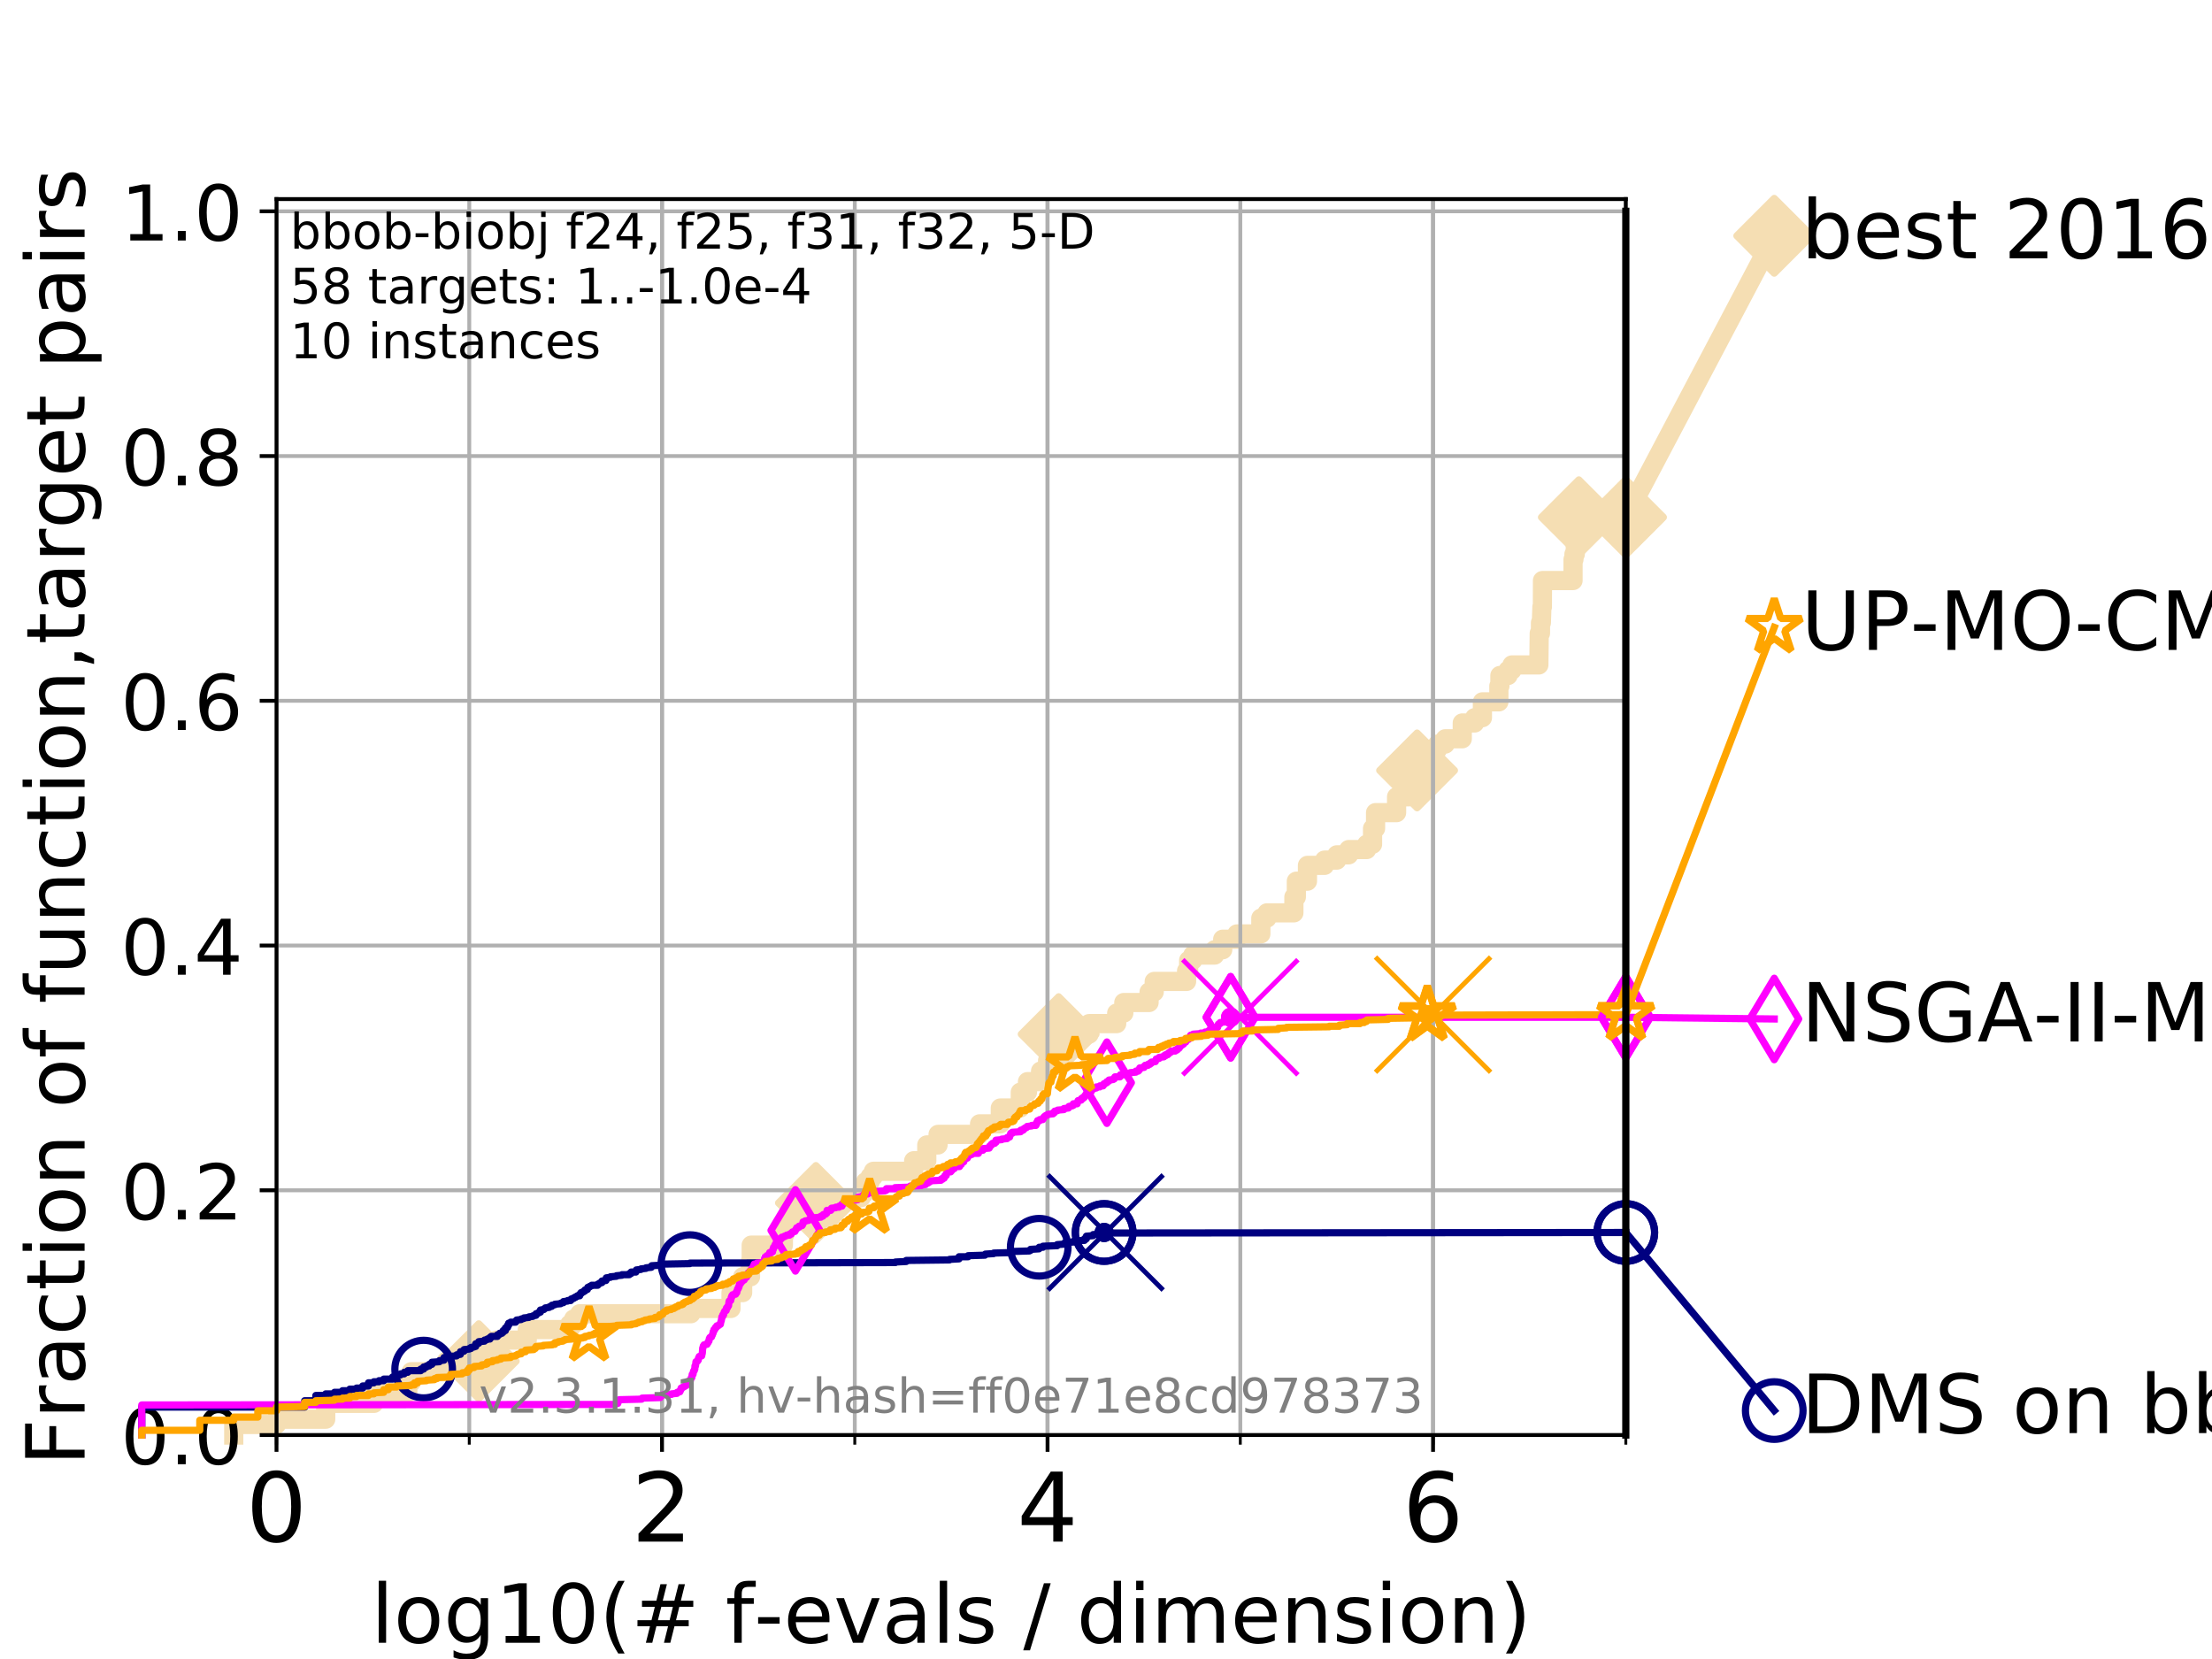 <?xml version="1.0" encoding="utf-8" standalone="no"?>
<!DOCTYPE svg PUBLIC "-//W3C//DTD SVG 1.1//EN"
  "http://www.w3.org/Graphics/SVG/1.1/DTD/svg11.dtd">
<!-- Created with matplotlib (https://matplotlib.org/) -->
<svg height="345.6pt" version="1.1" viewBox="0 0 460.8 345.6" width="460.8pt" xmlns="http://www.w3.org/2000/svg" xmlns:xlink="http://www.w3.org/1999/xlink">
 <defs>
  <style type="text/css">
*{stroke-linecap:butt;stroke-linejoin:round;}
  </style>
 </defs>
 <g id="figure_1">
  <g id="patch_1">
   <path d="M 0 345.6 
L 460.8 345.6 
L 460.8 0 
L 0 0 
z
" style="fill:#ffffff;"/>
  </g>
  <g id="axes_1">
   <g id="patch_2">
    <path d="M 57.6 298.944 
L 338.688 298.944 
L 338.688 41.472 
L 57.6 41.472 
z
" style="fill:#ffffff;"/>
   </g>
   <g id="line2d_1">
    <path d="M 48.692 298.944 
L 48.692 296.746 
L 57.6 296.746 
L 57.6 295.648 
L 67.851 295.648 
L 67.851 292.351 
L 77.885 292.351 
L 77.885 290.154 
L 84.956 290.154 
L 84.956 287.956 
L 85.667 287.956 
L 85.667 285.758 
L 92.969 285.758 
L 92.969 283.561 
L 99.732 283.561 
L 99.732 281.363 
L 103.372 281.363 
L 103.372 279.166 
L 109.843 279.166 
L 109.843 276.968 
L 118.682 276.968 
L 118.682 275.869 
L 119.503 275.869 
L 119.503 274.77 
L 120.759 274.77 
L 120.759 273.671 
L 143.928 273.671 
L 143.928 272.573 
L 152.284 272.573 
L 152.284 269.276 
L 154.708 269.276 
L 154.708 265.98 
L 156.346 265.98 
L 156.346 262.683 
L 156.491 262.683 
L 156.491 259.387 
L 163.193 259.387 
L 163.193 257.189 
L 163.477 257.189 
L 163.477 254.992 
L 164.877 254.992 
L 164.877 252.794 
L 169.97 252.794 
L 169.97 250.597 
L 174.49 250.597 
L 174.49 249.498 
L 179.373 249.498 
L 179.373 248.399 
L 180.296 248.399 
L 180.296 246.201 
L 181.269 246.201 
L 181.269 245.103 
L 181.947 245.103 
L 181.947 244.004 
L 190.335 244.004 
L 190.335 241.806 
L 193.069 241.806 
L 193.069 238.51 
L 195.416 238.51 
L 195.416 236.312 
L 204.061 236.312 
L 204.061 234.115 
L 208.381 234.115 
L 208.381 230.818 
L 212.545 230.818 
L 212.545 227.522 
L 214.046 227.522 
L 214.046 225.324 
L 216.769 225.324 
L 216.769 223.126 
L 218.231 223.126 
L 218.231 220.929 
L 219.121 220.929 
L 219.121 217.632 
L 220.537 217.632 
L 220.537 215.435 
L 226.889 215.435 
L 226.889 213.237 
L 232.63 213.237 
L 232.63 211.04 
L 234.11 211.04 
L 234.11 208.842 
L 239.376 208.842 
L 239.376 206.644 
L 240.445 206.644 
L 240.445 204.447 
L 247.188 204.447 
L 247.188 202.249 
L 247.617 202.249 
L 247.617 200.052 
L 248.483 200.052 
L 248.483 198.953 
L 253.031 198.953 
L 253.031 197.854 
L 254.711 197.854 
L 254.711 195.656 
L 257.661 195.656 
L 257.661 194.558 
L 262.656 194.558 
L 262.656 191.261 
L 263.94 191.261 
L 263.94 190.162 
L 269.54 190.162 
L 269.54 186.866 
L 270.051 186.866 
L 270.051 183.569 
L 272.367 183.569 
L 272.367 180.273 
L 275.924 180.273 
L 275.924 179.174 
L 278.486 179.174 
L 278.486 178.075 
L 280.96 178.075 
L 280.96 176.977 
L 284.703 176.977 
L 284.703 175.878 
L 285.928 175.878 
L 285.928 172.581 
L 286.555 172.581 
L 286.555 169.285 
L 290.934 169.285 
L 290.934 165.989 
L 293.487 165.989 
L 293.487 163.791 
L 295.204 163.791 
L 295.204 160.495 
L 296.083 160.495 
L 296.083 158.297 
L 296.242 158.297 
L 296.242 156.099 
L 299.493 156.099 
L 299.493 155.001 
L 301.075 155.001 
L 301.075 153.902 
L 304.616 153.902 
L 304.616 150.605 
L 307.193 150.605 
L 307.193 149.507 
L 308.813 149.507 
L 308.813 146.21 
L 312.24 146.21 
L 312.24 142.914 
L 312.456 142.914 
L 312.456 140.716 
L 314.154 140.716 
L 314.154 139.617 
L 314.974 139.617 
L 314.974 138.518 
L 320.57 138.518 
L 320.653 131.926 
L 320.909 131.926 
L 320.909 129.728 
L 321.098 129.728 
L 321.207 126.432 
L 321.308 126.432 
L 321.329 120.938 
L 327.692 120.938 
L 327.695 116.542 
L 327.883 116.542 
L 327.883 115.444 
L 328.157 115.444 
L 328.157 113.246 
L 328.503 113.246 
L 328.503 111.048 
L 328.646 111.048 
L 328.646 109.95 
L 328.903 109.95 
L 328.903 107.752 
L 338.688 107.752 
L 338.688 107.752 
" style="fill:none;stroke:#f5deb3;stroke-linecap:square;stroke-width:4;"/>
   </g>
   <g id="line2d_2">
    <defs>
     <path d="M 0 7.778 
L 7.778 0 
L 0 -7.778 
L -7.778 0 
z
" id="mca5d5329e5" style="stroke:#f5deb3;stroke-linejoin:miter;stroke-width:1.5;"/>
    </defs>
    <g>
     <use style="fill:#f5deb3;stroke:#f5deb3;stroke-linejoin:miter;stroke-width:1.5;" x="99.732" xlink:href="#mca5d5329e5" y="283.561"/>
     <use style="fill:#f5deb3;stroke:#f5deb3;stroke-linejoin:miter;stroke-width:1.5;" x="169.97" xlink:href="#mca5d5329e5" y="250.597"/>
     <use style="fill:#f5deb3;stroke:#f5deb3;stroke-linejoin:miter;stroke-width:1.5;" x="220.537" xlink:href="#mca5d5329e5" y="215.435"/>
     <use style="fill:#f5deb3;stroke:#f5deb3;stroke-linejoin:miter;stroke-width:1.5;" x="295.204" xlink:href="#mca5d5329e5" y="160.495"/>
     <use style="fill:#f5deb3;stroke:#f5deb3;stroke-linejoin:miter;stroke-width:1.5;" x="328.903" xlink:href="#mca5d5329e5" y="107.752"/>
     <use style="fill:#f5deb3;stroke:#f5deb3;stroke-linejoin:miter;stroke-width:1.5;" x="338.688" xlink:href="#mca5d5329e5" y="107.752"/>
    </g>
   </g>
   <g id="line2d_3">
    <path style="fill:none;stroke:#f5deb3;stroke-linecap:square;stroke-width:4;"/>
    <g/>
   </g>
   <g id="line2d_4">
    <path d="M 338.688 107.752 
L 369.608 49.12 
" style="fill:none;stroke:#f5deb3;stroke-linecap:square;stroke-width:4;"/>
    <g>
     <use style="fill:#f5deb3;stroke:#f5deb3;stroke-linejoin:miter;stroke-width:1.5;" x="338.688" xlink:href="#mca5d5329e5" y="107.752"/>
     <use style="fill:#f5deb3;stroke:#f5deb3;stroke-linejoin:miter;stroke-width:1.5;" x="369.608" xlink:href="#mca5d5329e5" y="49.12"/>
    </g>
   </g>
   <g id="matplotlib.axis_1">
    <g id="xtick_1">
     <g id="line2d_5">
      <path clip-path="url(#p5f1669c360)" d="M 57.6 298.944 
L 57.6 41.472 
" style="fill:none;stroke:#b0b0b0;stroke-linecap:square;stroke-width:0.8;"/>
     </g>
     <g id="line2d_6">
      <defs>
       <path d="M 0 0 
L 0 3.5 
" id="mce4633cdd8" style="stroke:#000000;stroke-width:0.8;"/>
      </defs>
      <g>
       <use style="stroke:#000000;stroke-width:0.8;" x="57.6" xlink:href="#mce4633cdd8" y="298.944"/>
      </g>
     </g>
     <g id="text_1">
      <!-- 0 -->
      <defs>
       <path d="M 31.781 66.406 
Q 24.172 66.406 20.328 58.906 
Q 16.5 51.422 16.5 36.375 
Q 16.5 21.391 20.328 13.891 
Q 24.172 6.391 31.781 6.391 
Q 39.453 6.391 43.281 13.891 
Q 47.125 21.391 47.125 36.375 
Q 47.125 51.422 43.281 58.906 
Q 39.453 66.406 31.781 66.406 
z
M 31.781 74.219 
Q 44.047 74.219 50.516 64.516 
Q 56.984 54.828 56.984 36.375 
Q 56.984 17.969 50.516 8.266 
Q 44.047 -1.422 31.781 -1.422 
Q 19.531 -1.422 13.062 8.266 
Q 6.594 17.969 6.594 36.375 
Q 6.594 54.828 13.062 64.516 
Q 19.531 74.219 31.781 74.219 
z
" id="DejaVuSans-48"/>
      </defs>
      <g transform="translate(51.237 321.141)scale(0.2 -0.2)">
       <use xlink:href="#DejaVuSans-48"/>
      </g>
     </g>
    </g>
    <g id="xtick_2">
     <g id="line2d_7">
      <path clip-path="url(#p5f1669c360)" d="M 137.911 298.944 
L 137.911 41.472 
" style="fill:none;stroke:#b0b0b0;stroke-linecap:square;stroke-width:0.8;"/>
     </g>
     <g id="line2d_8">
      <g>
       <use style="stroke:#000000;stroke-width:0.8;" x="137.911" xlink:href="#mce4633cdd8" y="298.944"/>
      </g>
     </g>
     <g id="text_2">
      <!-- 2 -->
      <defs>
       <path d="M 19.188 8.297 
L 53.609 8.297 
L 53.609 0 
L 7.328 0 
L 7.328 8.297 
Q 12.938 14.109 22.625 23.891 
Q 32.328 33.688 34.812 36.531 
Q 39.547 41.844 41.422 45.531 
Q 43.312 49.219 43.312 52.781 
Q 43.312 58.594 39.234 62.25 
Q 35.156 65.922 28.609 65.922 
Q 23.969 65.922 18.812 64.312 
Q 13.672 62.703 7.812 59.422 
L 7.812 69.391 
Q 13.766 71.781 18.938 73 
Q 24.125 74.219 28.422 74.219 
Q 39.75 74.219 46.484 68.547 
Q 53.219 62.891 53.219 53.422 
Q 53.219 48.922 51.531 44.891 
Q 49.859 40.875 45.406 35.406 
Q 44.188 33.984 37.641 27.219 
Q 31.109 20.453 19.188 8.297 
z
" id="DejaVuSans-50"/>
      </defs>
      <g transform="translate(131.548 321.141)scale(0.2 -0.2)">
       <use xlink:href="#DejaVuSans-50"/>
      </g>
     </g>
    </g>
    <g id="xtick_3">
     <g id="line2d_9">
      <path clip-path="url(#p5f1669c360)" d="M 218.222 298.944 
L 218.222 41.472 
" style="fill:none;stroke:#b0b0b0;stroke-linecap:square;stroke-width:0.8;"/>
     </g>
     <g id="line2d_10">
      <g>
       <use style="stroke:#000000;stroke-width:0.8;" x="218.222" xlink:href="#mce4633cdd8" y="298.944"/>
      </g>
     </g>
     <g id="text_3">
      <!-- 4 -->
      <defs>
       <path d="M 37.797 64.312 
L 12.891 25.391 
L 37.797 25.391 
z
M 35.203 72.906 
L 47.609 72.906 
L 47.609 25.391 
L 58.016 25.391 
L 58.016 17.188 
L 47.609 17.188 
L 47.609 0 
L 37.797 0 
L 37.797 17.188 
L 4.891 17.188 
L 4.891 26.703 
z
" id="DejaVuSans-52"/>
      </defs>
      <g transform="translate(211.859 321.141)scale(0.2 -0.2)">
       <use xlink:href="#DejaVuSans-52"/>
      </g>
     </g>
    </g>
    <g id="xtick_4">
     <g id="line2d_11">
      <path clip-path="url(#p5f1669c360)" d="M 298.533 298.944 
L 298.533 41.472 
" style="fill:none;stroke:#b0b0b0;stroke-linecap:square;stroke-width:0.8;"/>
     </g>
     <g id="line2d_12">
      <g>
       <use style="stroke:#000000;stroke-width:0.8;" x="298.533" xlink:href="#mce4633cdd8" y="298.944"/>
      </g>
     </g>
     <g id="text_4">
      <!-- 6 -->
      <defs>
       <path d="M 33.016 40.375 
Q 26.375 40.375 22.484 35.828 
Q 18.609 31.297 18.609 23.391 
Q 18.609 15.531 22.484 10.953 
Q 26.375 6.391 33.016 6.391 
Q 39.656 6.391 43.531 10.953 
Q 47.406 15.531 47.406 23.391 
Q 47.406 31.297 43.531 35.828 
Q 39.656 40.375 33.016 40.375 
z
M 52.594 71.297 
L 52.594 62.312 
Q 48.875 64.062 45.094 64.984 
Q 41.312 65.922 37.594 65.922 
Q 27.828 65.922 22.672 59.328 
Q 17.531 52.734 16.797 39.406 
Q 19.672 43.656 24.016 45.922 
Q 28.375 48.188 33.594 48.188 
Q 44.578 48.188 50.953 41.516 
Q 57.328 34.859 57.328 23.391 
Q 57.328 12.156 50.688 5.359 
Q 44.047 -1.422 33.016 -1.422 
Q 20.359 -1.422 13.672 8.266 
Q 6.984 17.969 6.984 36.375 
Q 6.984 53.656 15.188 63.938 
Q 23.391 74.219 37.203 74.219 
Q 40.922 74.219 44.703 73.484 
Q 48.484 72.75 52.594 71.297 
z
" id="DejaVuSans-54"/>
      </defs>
      <g transform="translate(292.17 321.141)scale(0.2 -0.2)">
       <use xlink:href="#DejaVuSans-54"/>
      </g>
     </g>
    </g>
    <g id="xtick_5">
     <g id="line2d_13">
      <path clip-path="url(#p5f1669c360)" d="M 57.6 298.944 
L 57.6 41.472 
" style="fill:none;stroke:#b0b0b0;stroke-linecap:square;stroke-width:0.8;"/>
     </g>
     <g id="line2d_14">
      <defs>
       <path d="M 0 0 
L 0 2 
" id="m780cc648a8" style="stroke:#000000;stroke-width:0.6;"/>
      </defs>
      <g>
       <use style="stroke:#000000;stroke-width:0.6;" x="57.6" xlink:href="#m780cc648a8" y="298.944"/>
      </g>
     </g>
    </g>
    <g id="xtick_6">
     <g id="line2d_15">
      <path clip-path="url(#p5f1669c360)" d="M 97.755 298.944 
L 97.755 41.472 
" style="fill:none;stroke:#b0b0b0;stroke-linecap:square;stroke-width:0.8;"/>
     </g>
     <g id="line2d_16">
      <g>
       <use style="stroke:#000000;stroke-width:0.6;" x="97.755" xlink:href="#m780cc648a8" y="298.944"/>
      </g>
     </g>
    </g>
    <g id="xtick_7">
     <g id="line2d_17">
      <path clip-path="url(#p5f1669c360)" d="M 137.911 298.944 
L 137.911 41.472 
" style="fill:none;stroke:#b0b0b0;stroke-linecap:square;stroke-width:0.8;"/>
     </g>
     <g id="line2d_18">
      <g>
       <use style="stroke:#000000;stroke-width:0.6;" x="137.911" xlink:href="#m780cc648a8" y="298.944"/>
      </g>
     </g>
    </g>
    <g id="xtick_8">
     <g id="line2d_19">
      <path clip-path="url(#p5f1669c360)" d="M 178.066 298.944 
L 178.066 41.472 
" style="fill:none;stroke:#b0b0b0;stroke-linecap:square;stroke-width:0.8;"/>
     </g>
     <g id="line2d_20">
      <g>
       <use style="stroke:#000000;stroke-width:0.6;" x="178.066" xlink:href="#m780cc648a8" y="298.944"/>
      </g>
     </g>
    </g>
    <g id="xtick_9">
     <g id="line2d_21">
      <path clip-path="url(#p5f1669c360)" d="M 218.222 298.944 
L 218.222 41.472 
" style="fill:none;stroke:#b0b0b0;stroke-linecap:square;stroke-width:0.8;"/>
     </g>
     <g id="line2d_22">
      <g>
       <use style="stroke:#000000;stroke-width:0.6;" x="218.222" xlink:href="#m780cc648a8" y="298.944"/>
      </g>
     </g>
    </g>
    <g id="xtick_10">
     <g id="line2d_23">
      <path clip-path="url(#p5f1669c360)" d="M 258.377 298.944 
L 258.377 41.472 
" style="fill:none;stroke:#b0b0b0;stroke-linecap:square;stroke-width:0.8;"/>
     </g>
     <g id="line2d_24">
      <g>
       <use style="stroke:#000000;stroke-width:0.6;" x="258.377" xlink:href="#m780cc648a8" y="298.944"/>
      </g>
     </g>
    </g>
    <g id="xtick_11">
     <g id="line2d_25">
      <path clip-path="url(#p5f1669c360)" d="M 298.533 298.944 
L 298.533 41.472 
" style="fill:none;stroke:#b0b0b0;stroke-linecap:square;stroke-width:0.8;"/>
     </g>
     <g id="line2d_26">
      <g>
       <use style="stroke:#000000;stroke-width:0.6;" x="298.533" xlink:href="#m780cc648a8" y="298.944"/>
      </g>
     </g>
    </g>
    <g id="xtick_12">
     <g id="line2d_27">
      <path clip-path="url(#p5f1669c360)" d="M 338.688 298.944 
L 338.688 41.472 
" style="fill:none;stroke:#b0b0b0;stroke-linecap:square;stroke-width:0.8;"/>
     </g>
     <g id="line2d_28">
      <g>
       <use style="stroke:#000000;stroke-width:0.6;" x="338.688" xlink:href="#m780cc648a8" y="298.944"/>
      </g>
     </g>
    </g>
    <g id="text_5">
     <!-- log10(# f-evals / dimension) -->
     <defs>
      <path d="M 9.422 75.984 
L 18.406 75.984 
L 18.406 0 
L 9.422 0 
z
" id="DejaVuSans-108"/>
      <path d="M 30.609 48.391 
Q 23.391 48.391 19.188 42.75 
Q 14.984 37.109 14.984 27.297 
Q 14.984 17.484 19.156 11.844 
Q 23.344 6.203 30.609 6.203 
Q 37.797 6.203 41.984 11.859 
Q 46.188 17.531 46.188 27.297 
Q 46.188 37.016 41.984 42.703 
Q 37.797 48.391 30.609 48.391 
z
M 30.609 56 
Q 42.328 56 49.016 48.375 
Q 55.719 40.766 55.719 27.297 
Q 55.719 13.875 49.016 6.219 
Q 42.328 -1.422 30.609 -1.422 
Q 18.844 -1.422 12.172 6.219 
Q 5.516 13.875 5.516 27.297 
Q 5.516 40.766 12.172 48.375 
Q 18.844 56 30.609 56 
z
" id="DejaVuSans-111"/>
      <path d="M 45.406 27.984 
Q 45.406 37.75 41.375 43.109 
Q 37.359 48.484 30.078 48.484 
Q 22.859 48.484 18.828 43.109 
Q 14.797 37.75 14.797 27.984 
Q 14.797 18.266 18.828 12.891 
Q 22.859 7.516 30.078 7.516 
Q 37.359 7.516 41.375 12.891 
Q 45.406 18.266 45.406 27.984 
z
M 54.391 6.781 
Q 54.391 -7.172 48.188 -13.984 
Q 42 -20.797 29.203 -20.797 
Q 24.469 -20.797 20.266 -20.094 
Q 16.062 -19.391 12.109 -17.922 
L 12.109 -9.188 
Q 16.062 -11.328 19.922 -12.344 
Q 23.781 -13.375 27.781 -13.375 
Q 36.625 -13.375 41.016 -8.766 
Q 45.406 -4.156 45.406 5.172 
L 45.406 9.625 
Q 42.625 4.781 38.281 2.391 
Q 33.938 0 27.875 0 
Q 17.828 0 11.672 7.656 
Q 5.516 15.328 5.516 27.984 
Q 5.516 40.672 11.672 48.328 
Q 17.828 56 27.875 56 
Q 33.938 56 38.281 53.609 
Q 42.625 51.219 45.406 46.391 
L 45.406 54.688 
L 54.391 54.688 
z
" id="DejaVuSans-103"/>
      <path d="M 12.406 8.297 
L 28.516 8.297 
L 28.516 63.922 
L 10.984 60.406 
L 10.984 69.391 
L 28.422 72.906 
L 38.281 72.906 
L 38.281 8.297 
L 54.391 8.297 
L 54.391 0 
L 12.406 0 
z
" id="DejaVuSans-49"/>
      <path d="M 31 75.875 
Q 24.469 64.656 21.281 53.656 
Q 18.109 42.672 18.109 31.391 
Q 18.109 20.125 21.312 9.062 
Q 24.516 -2 31 -13.188 
L 23.188 -13.188 
Q 15.875 -1.703 12.234 9.375 
Q 8.594 20.453 8.594 31.391 
Q 8.594 42.281 12.203 53.312 
Q 15.828 64.359 23.188 75.875 
z
" id="DejaVuSans-40"/>
      <path d="M 51.125 44 
L 36.922 44 
L 32.812 27.688 
L 47.125 27.688 
z
M 43.797 71.781 
L 38.719 51.516 
L 52.984 51.516 
L 58.109 71.781 
L 65.922 71.781 
L 60.891 51.516 
L 76.125 51.516 
L 76.125 44 
L 58.984 44 
L 54.984 27.688 
L 70.516 27.688 
L 70.516 20.219 
L 53.078 20.219 
L 48 0 
L 40.188 0 
L 45.219 20.219 
L 30.906 20.219 
L 25.875 0 
L 18.016 0 
L 23.094 20.219 
L 7.719 20.219 
L 7.719 27.688 
L 24.906 27.688 
L 29 44 
L 13.281 44 
L 13.281 51.516 
L 30.906 51.516 
L 35.891 71.781 
z
" id="DejaVuSans-35"/>
      <path id="DejaVuSans-32"/>
      <path d="M 37.109 75.984 
L 37.109 68.5 
L 28.516 68.5 
Q 23.688 68.5 21.797 66.547 
Q 19.922 64.594 19.922 59.516 
L 19.922 54.688 
L 34.719 54.688 
L 34.719 47.703 
L 19.922 47.703 
L 19.922 0 
L 10.891 0 
L 10.891 47.703 
L 2.297 47.703 
L 2.297 54.688 
L 10.891 54.688 
L 10.891 58.5 
Q 10.891 67.625 15.141 71.797 
Q 19.391 75.984 28.609 75.984 
z
" id="DejaVuSans-102"/>
      <path d="M 4.891 31.391 
L 31.203 31.391 
L 31.203 23.391 
L 4.891 23.391 
z
" id="DejaVuSans-45"/>
      <path d="M 56.203 29.594 
L 56.203 25.203 
L 14.891 25.203 
Q 15.484 15.922 20.484 11.062 
Q 25.484 6.203 34.422 6.203 
Q 39.594 6.203 44.453 7.469 
Q 49.312 8.734 54.109 11.281 
L 54.109 2.781 
Q 49.266 0.734 44.188 -0.344 
Q 39.109 -1.422 33.891 -1.422 
Q 20.797 -1.422 13.156 6.188 
Q 5.516 13.812 5.516 26.812 
Q 5.516 40.234 12.766 48.109 
Q 20.016 56 32.328 56 
Q 43.359 56 49.781 48.891 
Q 56.203 41.797 56.203 29.594 
z
M 47.219 32.234 
Q 47.125 39.594 43.094 43.984 
Q 39.062 48.391 32.422 48.391 
Q 24.906 48.391 20.391 44.141 
Q 15.875 39.891 15.188 32.172 
z
" id="DejaVuSans-101"/>
      <path d="M 2.984 54.688 
L 12.5 54.688 
L 29.594 8.797 
L 46.688 54.688 
L 56.203 54.688 
L 35.688 0 
L 23.484 0 
z
" id="DejaVuSans-118"/>
      <path d="M 34.281 27.484 
Q 23.391 27.484 19.188 25 
Q 14.984 22.516 14.984 16.5 
Q 14.984 11.719 18.141 8.906 
Q 21.297 6.109 26.703 6.109 
Q 34.188 6.109 38.703 11.406 
Q 43.219 16.703 43.219 25.484 
L 43.219 27.484 
z
M 52.203 31.203 
L 52.203 0 
L 43.219 0 
L 43.219 8.297 
Q 40.141 3.328 35.547 0.953 
Q 30.953 -1.422 24.312 -1.422 
Q 15.922 -1.422 10.953 3.297 
Q 6 8.016 6 15.922 
Q 6 25.141 12.172 29.828 
Q 18.359 34.516 30.609 34.516 
L 43.219 34.516 
L 43.219 35.406 
Q 43.219 41.609 39.141 45 
Q 35.062 48.391 27.688 48.391 
Q 23 48.391 18.547 47.266 
Q 14.109 46.141 10.016 43.891 
L 10.016 52.203 
Q 14.938 54.109 19.578 55.047 
Q 24.219 56 28.609 56 
Q 40.484 56 46.344 49.844 
Q 52.203 43.703 52.203 31.203 
z
" id="DejaVuSans-97"/>
      <path d="M 44.281 53.078 
L 44.281 44.578 
Q 40.484 46.531 36.375 47.5 
Q 32.281 48.484 27.875 48.484 
Q 21.188 48.484 17.844 46.438 
Q 14.5 44.391 14.5 40.281 
Q 14.5 37.156 16.891 35.375 
Q 19.281 33.594 26.516 31.984 
L 29.594 31.297 
Q 39.156 29.25 43.188 25.516 
Q 47.219 21.781 47.219 15.094 
Q 47.219 7.469 41.188 3.016 
Q 35.156 -1.422 24.609 -1.422 
Q 20.219 -1.422 15.453 -0.562 
Q 10.688 0.297 5.422 2 
L 5.422 11.281 
Q 10.406 8.688 15.234 7.391 
Q 20.062 6.109 24.812 6.109 
Q 31.156 6.109 34.562 8.281 
Q 37.984 10.453 37.984 14.406 
Q 37.984 18.062 35.516 20.016 
Q 33.062 21.969 24.703 23.781 
L 21.578 24.516 
Q 13.234 26.266 9.516 29.906 
Q 5.812 33.547 5.812 39.891 
Q 5.812 47.609 11.281 51.797 
Q 16.75 56 26.812 56 
Q 31.781 56 36.172 55.266 
Q 40.578 54.547 44.281 53.078 
z
" id="DejaVuSans-115"/>
      <path d="M 25.391 72.906 
L 33.688 72.906 
L 8.297 -9.281 
L 0 -9.281 
z
" id="DejaVuSans-47"/>
      <path d="M 45.406 46.391 
L 45.406 75.984 
L 54.391 75.984 
L 54.391 0 
L 45.406 0 
L 45.406 8.203 
Q 42.578 3.328 38.25 0.953 
Q 33.938 -1.422 27.875 -1.422 
Q 17.969 -1.422 11.734 6.484 
Q 5.516 14.406 5.516 27.297 
Q 5.516 40.188 11.734 48.094 
Q 17.969 56 27.875 56 
Q 33.938 56 38.25 53.625 
Q 42.578 51.266 45.406 46.391 
z
M 14.797 27.297 
Q 14.797 17.391 18.875 11.75 
Q 22.953 6.109 30.078 6.109 
Q 37.203 6.109 41.297 11.75 
Q 45.406 17.391 45.406 27.297 
Q 45.406 37.203 41.297 42.844 
Q 37.203 48.484 30.078 48.484 
Q 22.953 48.484 18.875 42.844 
Q 14.797 37.203 14.797 27.297 
z
" id="DejaVuSans-100"/>
      <path d="M 9.422 54.688 
L 18.406 54.688 
L 18.406 0 
L 9.422 0 
z
M 9.422 75.984 
L 18.406 75.984 
L 18.406 64.594 
L 9.422 64.594 
z
" id="DejaVuSans-105"/>
      <path d="M 52 44.188 
Q 55.375 50.25 60.062 53.125 
Q 64.75 56 71.094 56 
Q 79.641 56 84.281 50.016 
Q 88.922 44.047 88.922 33.016 
L 88.922 0 
L 79.891 0 
L 79.891 32.719 
Q 79.891 40.578 77.094 44.375 
Q 74.312 48.188 68.609 48.188 
Q 61.625 48.188 57.562 43.547 
Q 53.516 38.922 53.516 30.906 
L 53.516 0 
L 44.484 0 
L 44.484 32.719 
Q 44.484 40.625 41.703 44.406 
Q 38.922 48.188 33.109 48.188 
Q 26.219 48.188 22.156 43.531 
Q 18.109 38.875 18.109 30.906 
L 18.109 0 
L 9.078 0 
L 9.078 54.688 
L 18.109 54.688 
L 18.109 46.188 
Q 21.188 51.219 25.484 53.609 
Q 29.781 56 35.688 56 
Q 41.656 56 45.828 52.969 
Q 50 49.953 52 44.188 
z
" id="DejaVuSans-109"/>
      <path d="M 54.891 33.016 
L 54.891 0 
L 45.906 0 
L 45.906 32.719 
Q 45.906 40.484 42.875 44.328 
Q 39.844 48.188 33.797 48.188 
Q 26.516 48.188 22.312 43.547 
Q 18.109 38.922 18.109 30.906 
L 18.109 0 
L 9.078 0 
L 9.078 54.688 
L 18.109 54.688 
L 18.109 46.188 
Q 21.344 51.125 25.703 53.562 
Q 30.078 56 35.797 56 
Q 45.219 56 50.047 50.172 
Q 54.891 44.344 54.891 33.016 
z
" id="DejaVuSans-110"/>
      <path d="M 8.016 75.875 
L 15.828 75.875 
Q 23.141 64.359 26.781 53.312 
Q 30.422 42.281 30.422 31.391 
Q 30.422 20.453 26.781 9.375 
Q 23.141 -1.703 15.828 -13.188 
L 8.016 -13.188 
Q 14.5 -2 17.703 9.062 
Q 20.906 20.125 20.906 31.391 
Q 20.906 42.672 17.703 53.656 
Q 14.5 64.656 8.016 75.875 
z
" id="DejaVuSans-41"/>
     </defs>
     <g transform="translate(77.303 342.218)scale(0.17 -0.17)">
      <use xlink:href="#DejaVuSans-108"/>
      <use x="27.783" xlink:href="#DejaVuSans-111"/>
      <use x="88.965" xlink:href="#DejaVuSans-103"/>
      <use x="152.441" xlink:href="#DejaVuSans-49"/>
      <use x="216.064" xlink:href="#DejaVuSans-48"/>
      <use x="279.688" xlink:href="#DejaVuSans-40"/>
      <use x="318.701" xlink:href="#DejaVuSans-35"/>
      <use x="402.49" xlink:href="#DejaVuSans-32"/>
      <use x="434.277" xlink:href="#DejaVuSans-102"/>
      <use x="469.404" xlink:href="#DejaVuSans-45"/>
      <use x="505.488" xlink:href="#DejaVuSans-101"/>
      <use x="567.012" xlink:href="#DejaVuSans-118"/>
      <use x="626.191" xlink:href="#DejaVuSans-97"/>
      <use x="687.471" xlink:href="#DejaVuSans-108"/>
      <use x="715.254" xlink:href="#DejaVuSans-115"/>
      <use x="767.354" xlink:href="#DejaVuSans-32"/>
      <use x="799.141" xlink:href="#DejaVuSans-47"/>
      <use x="832.832" xlink:href="#DejaVuSans-32"/>
      <use x="864.619" xlink:href="#DejaVuSans-100"/>
      <use x="928.096" xlink:href="#DejaVuSans-105"/>
      <use x="955.879" xlink:href="#DejaVuSans-109"/>
      <use x="1053.291" xlink:href="#DejaVuSans-101"/>
      <use x="1114.814" xlink:href="#DejaVuSans-110"/>
      <use x="1178.193" xlink:href="#DejaVuSans-115"/>
      <use x="1230.293" xlink:href="#DejaVuSans-105"/>
      <use x="1258.076" xlink:href="#DejaVuSans-111"/>
      <use x="1319.258" xlink:href="#DejaVuSans-110"/>
      <use x="1382.637" xlink:href="#DejaVuSans-41"/>
     </g>
    </g>
   </g>
   <g id="matplotlib.axis_2">
    <g id="ytick_1">
     <g id="line2d_29">
      <path clip-path="url(#p5f1669c360)" d="M 57.6 298.944 
L 338.688 298.944 
" style="fill:none;stroke:#b0b0b0;stroke-linecap:square;stroke-width:0.8;"/>
     </g>
     <g id="line2d_30">
      <defs>
       <path d="M 0 0 
L -3.5 0 
" id="m54d731cb7a" style="stroke:#000000;stroke-width:0.8;"/>
      </defs>
      <g>
       <use style="stroke:#000000;stroke-width:0.8;" x="57.6" xlink:href="#m54d731cb7a" y="298.944"/>
      </g>
     </g>
     <g id="text_6">
      <!-- 0.0 -->
      <defs>
       <path d="M 10.688 12.406 
L 21 12.406 
L 21 0 
L 10.688 0 
z
" id="DejaVuSans-46"/>
      </defs>
      <g transform="translate(25.155 305.023)scale(0.16 -0.16)">
       <use xlink:href="#DejaVuSans-48"/>
       <use x="63.623" xlink:href="#DejaVuSans-46"/>
       <use x="95.41" xlink:href="#DejaVuSans-48"/>
      </g>
     </g>
    </g>
    <g id="ytick_2">
     <g id="line2d_31">
      <path clip-path="url(#p5f1669c360)" d="M 57.6 247.959 
L 338.688 247.959 
" style="fill:none;stroke:#b0b0b0;stroke-linecap:square;stroke-width:0.8;"/>
     </g>
     <g id="line2d_32">
      <g>
       <use style="stroke:#000000;stroke-width:0.8;" x="57.6" xlink:href="#m54d731cb7a" y="247.959"/>
      </g>
     </g>
     <g id="text_7">
      <!-- 0.2 -->
      <g transform="translate(25.155 254.038)scale(0.16 -0.16)">
       <use xlink:href="#DejaVuSans-48"/>
       <use x="63.623" xlink:href="#DejaVuSans-46"/>
       <use x="95.41" xlink:href="#DejaVuSans-50"/>
      </g>
     </g>
    </g>
    <g id="ytick_3">
     <g id="line2d_33">
      <path clip-path="url(#p5f1669c360)" d="M 57.6 196.975 
L 338.688 196.975 
" style="fill:none;stroke:#b0b0b0;stroke-linecap:square;stroke-width:0.8;"/>
     </g>
     <g id="line2d_34">
      <g>
       <use style="stroke:#000000;stroke-width:0.8;" x="57.6" xlink:href="#m54d731cb7a" y="196.975"/>
      </g>
     </g>
     <g id="text_8">
      <!-- 0.4 -->
      <g transform="translate(25.155 203.054)scale(0.16 -0.16)">
       <use xlink:href="#DejaVuSans-48"/>
       <use x="63.623" xlink:href="#DejaVuSans-46"/>
       <use x="95.41" xlink:href="#DejaVuSans-52"/>
      </g>
     </g>
    </g>
    <g id="ytick_4">
     <g id="line2d_35">
      <path clip-path="url(#p5f1669c360)" d="M 57.6 145.99 
L 338.688 145.99 
" style="fill:none;stroke:#b0b0b0;stroke-linecap:square;stroke-width:0.8;"/>
     </g>
     <g id="line2d_36">
      <g>
       <use style="stroke:#000000;stroke-width:0.8;" x="57.6" xlink:href="#m54d731cb7a" y="145.99"/>
      </g>
     </g>
     <g id="text_9">
      <!-- 0.6 -->
      <g transform="translate(25.155 152.069)scale(0.16 -0.16)">
       <use xlink:href="#DejaVuSans-48"/>
       <use x="63.623" xlink:href="#DejaVuSans-46"/>
       <use x="95.41" xlink:href="#DejaVuSans-54"/>
      </g>
     </g>
    </g>
    <g id="ytick_5">
     <g id="line2d_37">
      <path clip-path="url(#p5f1669c360)" d="M 57.6 95.006 
L 338.688 95.006 
" style="fill:none;stroke:#b0b0b0;stroke-linecap:square;stroke-width:0.8;"/>
     </g>
     <g id="line2d_38">
      <g>
       <use style="stroke:#000000;stroke-width:0.8;" x="57.6" xlink:href="#m54d731cb7a" y="95.006"/>
      </g>
     </g>
     <g id="text_10">
      <!-- 0.8 -->
      <defs>
       <path d="M 31.781 34.625 
Q 24.75 34.625 20.719 30.859 
Q 16.703 27.094 16.703 20.516 
Q 16.703 13.922 20.719 10.156 
Q 24.75 6.391 31.781 6.391 
Q 38.812 6.391 42.859 10.172 
Q 46.922 13.969 46.922 20.516 
Q 46.922 27.094 42.891 30.859 
Q 38.875 34.625 31.781 34.625 
z
M 21.922 38.812 
Q 15.578 40.375 12.031 44.719 
Q 8.5 49.078 8.5 55.328 
Q 8.5 64.062 14.719 69.141 
Q 20.953 74.219 31.781 74.219 
Q 42.672 74.219 48.875 69.141 
Q 55.078 64.062 55.078 55.328 
Q 55.078 49.078 51.531 44.719 
Q 48 40.375 41.703 38.812 
Q 48.828 37.156 52.797 32.312 
Q 56.781 27.484 56.781 20.516 
Q 56.781 9.906 50.312 4.234 
Q 43.844 -1.422 31.781 -1.422 
Q 19.734 -1.422 13.25 4.234 
Q 6.781 9.906 6.781 20.516 
Q 6.781 27.484 10.781 32.312 
Q 14.797 37.156 21.922 38.812 
z
M 18.312 54.391 
Q 18.312 48.734 21.844 45.562 
Q 25.391 42.391 31.781 42.391 
Q 38.141 42.391 41.719 45.562 
Q 45.312 48.734 45.312 54.391 
Q 45.312 60.062 41.719 63.234 
Q 38.141 66.406 31.781 66.406 
Q 25.391 66.406 21.844 63.234 
Q 18.312 60.062 18.312 54.391 
z
" id="DejaVuSans-56"/>
      </defs>
      <g transform="translate(25.155 101.085)scale(0.16 -0.16)">
       <use xlink:href="#DejaVuSans-48"/>
       <use x="63.623" xlink:href="#DejaVuSans-46"/>
       <use x="95.41" xlink:href="#DejaVuSans-56"/>
      </g>
     </g>
    </g>
    <g id="ytick_6">
     <g id="line2d_39">
      <path clip-path="url(#p5f1669c360)" d="M 57.6 44.021 
L 338.688 44.021 
" style="fill:none;stroke:#b0b0b0;stroke-linecap:square;stroke-width:0.8;"/>
     </g>
     <g id="line2d_40">
      <g>
       <use style="stroke:#000000;stroke-width:0.8;" x="57.6" xlink:href="#m54d731cb7a" y="44.021"/>
      </g>
     </g>
     <g id="text_11">
      <!-- 1.0 -->
      <g transform="translate(25.155 50.1)scale(0.16 -0.16)">
       <use xlink:href="#DejaVuSans-49"/>
       <use x="63.623" xlink:href="#DejaVuSans-46"/>
       <use x="95.41" xlink:href="#DejaVuSans-48"/>
      </g>
     </g>
    </g>
    <g id="text_12">
     <!-- Fraction of function,target pairs -->
     <defs>
      <path d="M 9.812 72.906 
L 51.703 72.906 
L 51.703 64.594 
L 19.672 64.594 
L 19.672 43.109 
L 48.578 43.109 
L 48.578 34.812 
L 19.672 34.812 
L 19.672 0 
L 9.812 0 
z
" id="DejaVuSans-70"/>
      <path d="M 41.109 46.297 
Q 39.594 47.172 37.812 47.578 
Q 36.031 48 33.891 48 
Q 26.266 48 22.188 43.047 
Q 18.109 38.094 18.109 28.812 
L 18.109 0 
L 9.078 0 
L 9.078 54.688 
L 18.109 54.688 
L 18.109 46.188 
Q 20.953 51.172 25.484 53.578 
Q 30.031 56 36.531 56 
Q 37.453 56 38.578 55.875 
Q 39.703 55.766 41.062 55.516 
z
" id="DejaVuSans-114"/>
      <path d="M 48.781 52.594 
L 48.781 44.188 
Q 44.969 46.297 41.141 47.344 
Q 37.312 48.391 33.406 48.391 
Q 24.656 48.391 19.812 42.844 
Q 14.984 37.312 14.984 27.297 
Q 14.984 17.281 19.812 11.734 
Q 24.656 6.203 33.406 6.203 
Q 37.312 6.203 41.141 7.25 
Q 44.969 8.297 48.781 10.406 
L 48.781 2.094 
Q 45.016 0.344 40.984 -0.531 
Q 36.969 -1.422 32.422 -1.422 
Q 20.062 -1.422 12.781 6.344 
Q 5.516 14.109 5.516 27.297 
Q 5.516 40.672 12.859 48.328 
Q 20.219 56 33.016 56 
Q 37.156 56 41.109 55.141 
Q 45.062 54.297 48.781 52.594 
z
" id="DejaVuSans-99"/>
      <path d="M 18.312 70.219 
L 18.312 54.688 
L 36.812 54.688 
L 36.812 47.703 
L 18.312 47.703 
L 18.312 18.016 
Q 18.312 11.328 20.141 9.422 
Q 21.969 7.516 27.594 7.516 
L 36.812 7.516 
L 36.812 0 
L 27.594 0 
Q 17.188 0 13.234 3.875 
Q 9.281 7.766 9.281 18.016 
L 9.281 47.703 
L 2.688 47.703 
L 2.688 54.688 
L 9.281 54.688 
L 9.281 70.219 
z
" id="DejaVuSans-116"/>
      <path d="M 8.5 21.578 
L 8.5 54.688 
L 17.484 54.688 
L 17.484 21.922 
Q 17.484 14.156 20.5 10.266 
Q 23.531 6.391 29.594 6.391 
Q 36.859 6.391 41.078 11.031 
Q 45.312 15.672 45.312 23.688 
L 45.312 54.688 
L 54.297 54.688 
L 54.297 0 
L 45.312 0 
L 45.312 8.406 
Q 42.047 3.422 37.719 1 
Q 33.406 -1.422 27.688 -1.422 
Q 18.266 -1.422 13.375 4.438 
Q 8.5 10.297 8.5 21.578 
z
M 31.109 56 
z
" id="DejaVuSans-117"/>
      <path d="M 11.719 12.406 
L 22.016 12.406 
L 22.016 4 
L 14.016 -11.625 
L 7.719 -11.625 
L 11.719 4 
z
" id="DejaVuSans-44"/>
      <path d="M 18.109 8.203 
L 18.109 -20.797 
L 9.078 -20.797 
L 9.078 54.688 
L 18.109 54.688 
L 18.109 46.391 
Q 20.953 51.266 25.266 53.625 
Q 29.594 56 35.594 56 
Q 45.562 56 51.781 48.094 
Q 58.016 40.188 58.016 27.297 
Q 58.016 14.406 51.781 6.484 
Q 45.562 -1.422 35.594 -1.422 
Q 29.594 -1.422 25.266 0.953 
Q 20.953 3.328 18.109 8.203 
z
M 48.688 27.297 
Q 48.688 37.203 44.609 42.844 
Q 40.531 48.484 33.406 48.484 
Q 26.266 48.484 22.188 42.844 
Q 18.109 37.203 18.109 27.297 
Q 18.109 17.391 22.188 11.75 
Q 26.266 6.109 33.406 6.109 
Q 40.531 6.109 44.609 11.75 
Q 48.688 17.391 48.688 27.297 
z
" id="DejaVuSans-112"/>
     </defs>
     <g transform="translate(17.62 305.347)rotate(-90)scale(0.17 -0.17)">
      <use xlink:href="#DejaVuSans-70"/>
      <use x="57.41" xlink:href="#DejaVuSans-114"/>
      <use x="98.523" xlink:href="#DejaVuSans-97"/>
      <use x="159.803" xlink:href="#DejaVuSans-99"/>
      <use x="214.783" xlink:href="#DejaVuSans-116"/>
      <use x="253.992" xlink:href="#DejaVuSans-105"/>
      <use x="281.775" xlink:href="#DejaVuSans-111"/>
      <use x="342.957" xlink:href="#DejaVuSans-110"/>
      <use x="406.336" xlink:href="#DejaVuSans-32"/>
      <use x="438.123" xlink:href="#DejaVuSans-111"/>
      <use x="499.305" xlink:href="#DejaVuSans-102"/>
      <use x="534.51" xlink:href="#DejaVuSans-32"/>
      <use x="566.297" xlink:href="#DejaVuSans-102"/>
      <use x="601.502" xlink:href="#DejaVuSans-117"/>
      <use x="664.881" xlink:href="#DejaVuSans-110"/>
      <use x="728.26" xlink:href="#DejaVuSans-99"/>
      <use x="783.24" xlink:href="#DejaVuSans-116"/>
      <use x="822.449" xlink:href="#DejaVuSans-105"/>
      <use x="850.232" xlink:href="#DejaVuSans-111"/>
      <use x="911.414" xlink:href="#DejaVuSans-110"/>
      <use x="974.793" xlink:href="#DejaVuSans-44"/>
      <use x="1006.58" xlink:href="#DejaVuSans-116"/>
      <use x="1045.789" xlink:href="#DejaVuSans-97"/>
      <use x="1107.068" xlink:href="#DejaVuSans-114"/>
      <use x="1148.166" xlink:href="#DejaVuSans-103"/>
      <use x="1211.643" xlink:href="#DejaVuSans-101"/>
      <use x="1273.166" xlink:href="#DejaVuSans-116"/>
      <use x="1312.375" xlink:href="#DejaVuSans-32"/>
      <use x="1344.162" xlink:href="#DejaVuSans-112"/>
      <use x="1407.639" xlink:href="#DejaVuSans-97"/>
      <use x="1468.918" xlink:href="#DejaVuSans-105"/>
      <use x="1496.701" xlink:href="#DejaVuSans-114"/>
      <use x="1537.814" xlink:href="#DejaVuSans-115"/>
     </g>
    </g>
   </g>
   <g id="line2d_41">
    <defs>
     <path d="M 0 1.5 
C 0.398 1.5 0.779 1.342 1.061 1.061 
C 1.342 0.779 1.5 0.398 1.5 0 
C 1.5 -0.398 1.342 -0.779 1.061 -1.061 
C 0.779 -1.342 0.398 -1.5 0 -1.5 
C -0.398 -1.5 -0.779 -1.342 -1.061 -1.061 
C -1.342 -0.779 -1.5 -0.398 -1.5 0 
C -1.5 0.398 -1.342 0.779 -1.061 1.061 
C -0.779 1.342 -0.398 1.5 0 1.5 
z
" id="mbf1cd586bf" style="stroke:#f5deb3;"/>
    </defs>
    <g>
     <use style="fill:#f5deb3;stroke:#f5deb3;" x="341.199" xlink:href="#mbf1cd586bf" y="102.258"/>
     <use style="fill:#f5deb3;stroke:#f5deb3;" x="341.199" xlink:href="#mbf1cd586bf" y="102.258"/>
    </g>
   </g>
   <g id="line2d_42">
    <defs>
     <path d="M 0 1.5 
C 0.398 1.5 0.779 1.342 1.061 1.061 
C 1.342 0.779 1.5 0.398 1.5 0 
C 1.5 -0.398 1.342 -0.779 1.061 -1.061 
C 0.779 -1.342 0.398 -1.5 0 -1.5 
C -0.398 -1.5 -0.779 -1.342 -1.061 -1.061 
C -1.342 -0.779 -1.5 -0.398 -1.5 0 
C -1.5 0.398 -1.342 0.779 -1.061 1.061 
C -0.779 1.342 -0.398 1.5 0 1.5 
z
" id="mb536384d93" style="stroke:#000080;"/>
    </defs>
    <g>
     <use style="fill:#000080;stroke:#000080;" x="230.015" xlink:href="#mb536384d93" y="256.75"/>
     <use style="fill:#000080;stroke:#000080;" x="230.015" xlink:href="#mb536384d93" y="256.75"/>
    </g>
   </g>
   <g id="line2d_43">
    <path d="M 29.533 298.944 
L 29.533 293.12 
L 63.468 293.12 
L 63.468 291.802 
L 65.797 291.802 
L 65.797 290.703 
L 67.851 290.703 
L 67.851 290.373 
L 69.688 290.373 
L 69.688 290.044 
L 71.35 290.044 
L 71.35 289.714 
L 72.868 289.714 
L 72.868 289.384 
L 74.263 289.384 
L 74.263 289.165 
L 75.556 289.165 
L 75.556 288.725 
L 76.759 288.725 
L 76.759 288.066 
L 77.885 288.066 
L 77.885 287.846 
L 78.942 287.846 
L 78.942 287.626 
L 79.939 287.626 
L 79.939 287.297 
L 81.776 287.297 
L 81.776 286.857 
L 82.627 286.857 
L 82.627 286.418 
L 83.438 286.418 
L 83.438 286.198 
L 84.213 286.198 
L 84.213 285.868 
L 84.956 285.868 
L 84.956 285.539 
L 87.644 285.539 
L 87.644 285.209 
L 88.256 285.209 
L 88.256 284.769 
L 88.847 284.769 
L 88.847 284.55 
L 89.419 284.55 
L 89.419 284.22 
L 89.973 284.22 
L 89.973 283.78 
L 91.535 283.671 
L 91.535 283.451 
L 92.504 283.341 
L 92.504 282.792 
L 93.422 282.682 
L 93.422 282.572 
L 95.125 282.462 
L 95.125 282.242 
L 95.918 282.132 
L 95.918 281.583 
L 96.676 281.473 
L 96.676 281.143 
L 97.755 281.033 
L 97.755 280.924 
L 98.101 280.924 
L 98.101 280.704 
L 98.772 280.594 
L 98.772 280.484 
L 99.098 280.484 
L 99.098 279.935 
L 99.732 279.825 
L 99.732 279.495 
L 100.935 279.385 
L 100.935 279.166 
L 101.507 279.056 
L 101.507 278.946 
L 102.06 278.946 
L 102.06 278.616 
L 102.331 278.616 
L 102.331 278.396 
L 103.623 278.396 
L 103.623 278.067 
L 104.115 277.957 
L 104.115 277.737 
L 104.592 277.737 
L 104.592 277.517 
L 104.826 277.517 
L 104.826 277.188 
L 105.285 277.188 
L 105.285 276.638 
L 105.733 276.528 
L 105.733 276.089 
L 105.952 276.089 
L 105.952 275.649 
L 106.383 275.539 
L 106.383 275.43 
L 107.415 275.43 
L 107.415 275.21 
L 107.614 275.21 
L 107.614 274.99 
L 108.578 274.88 
L 108.578 274.77 
L 109.132 274.66 
L 109.132 274.551 
L 110.189 274.441 
L 110.189 274.331 
L 111.023 274.221 
L 111.023 274.111 
L 111.663 274.001 
L 111.663 273.671 
L 112.128 273.562 
L 112.128 273.452 
L 112.581 273.342 
L 112.581 272.902 
L 113.311 272.792 
L 113.311 272.683 
L 113.595 272.573 
L 113.595 272.463 
L 114.419 272.353 
L 114.419 272.243 
L 114.947 272.133 
L 114.947 271.913 
L 115.586 271.804 
L 115.586 271.694 
L 116.798 271.584 
L 116.798 271.474 
L 117.373 271.364 
L 117.373 271.144 
L 118.257 271.034 
L 118.257 270.924 
L 118.891 270.924 
L 118.994 270.595 
L 119.503 270.485 
L 119.503 270.375 
L 119.899 270.265 
L 119.899 270.155 
L 120.287 270.045 
L 120.287 269.936 
L 120.759 269.936 
L 120.759 269.606 
L 121.037 269.496 
L 121.037 269.276 
L 121.49 269.166 
L 121.49 269.057 
L 121.844 268.947 
L 121.844 268.727 
L 122.362 268.617 
L 122.447 268.177 
L 122.865 268.068 
L 122.865 267.958 
L 123.274 267.848 
L 123.274 267.738 
L 124.52 267.738 
L 124.52 267.518 
L 124.892 267.408 
L 124.892 267.298 
L 125.399 267.189 
L 125.399 266.859 
L 126.236 266.749 
L 126.304 266.2 
L 127.165 266.09 
L 127.165 265.98 
L 128.411 265.87 
L 128.411 265.76 
L 129.574 265.65 
L 129.574 265.54 
L 131.082 265.54 
L 131.082 265.321 
L 131.44 265.321 
L 131.49 264.991 
L 132.47 264.991 
L 132.565 264.551 
L 133.533 264.442 
L 133.533 264.332 
L 134.577 264.222 
L 134.577 264.112 
L 135.682 264.002 
L 135.761 263.672 
L 137.594 263.562 
L 137.594 263.343 
L 143.729 263.233 
L 143.729 263.123 
L 186.533 263.013 
L 186.533 262.903 
L 188.783 262.793 
L 188.783 262.574 
L 197.802 262.464 
L 197.802 262.354 
L 199.78 262.244 
L 199.794 261.804 
L 201.672 261.804 
L 201.672 261.585 
L 205.169 261.475 
L 205.263 261.255 
L 207.008 261.145 
L 207.008 261.035 
L 210.88 260.925 
L 210.88 260.706 
L 214.438 260.596 
L 214.438 260.486 
L 214.671 260.486 
L 214.671 260.266 
L 216.442 260.156 
L 216.49 259.827 
L 217.274 259.827 
L 217.274 259.607 
L 220.234 259.497 
L 220.234 259.277 
L 221.803 259.167 
L 221.861 258.838 
L 223.736 258.728 
L 223.736 258.508 
L 225.909 258.398 
L 225.912 258.068 
L 226.307 258.068 
L 226.316 257.519 
L 227.712 257.409 
L 227.712 257.189 
L 229.538 257.08 
L 229.538 256.86 
L 338.688 256.75 
L 338.688 256.75 
" style="fill:none;stroke:#000080;stroke-linecap:square;stroke-width:1.5;"/>
   </g>
   <g id="line2d_44">
    <defs>
     <path d="M 0 6 
C 1.591 6 3.117 5.368 4.243 4.243 
C 5.368 3.117 6 1.591 6 0 
C 6 -1.591 5.368 -3.117 4.243 -4.243 
C 3.117 -5.368 1.591 -6 0 -6 
C -1.591 -6 -3.117 -5.368 -4.243 -4.243 
C -5.368 -3.117 -6 -1.591 -6 0 
C -6 1.591 -5.368 3.117 -4.243 4.243 
C -3.117 5.368 -1.591 6 0 6 
z
" id="m5b84887ec4" style="stroke:#000080;stroke-width:1.5;"/>
    </defs>
    <g>
     <use style="fill-opacity:0;stroke:#000080;stroke-width:1.5;" x="88.256" xlink:href="#m5b84887ec4" y="285.209"/>
     <use style="fill-opacity:0;stroke:#000080;stroke-width:1.5;" x="143.729" xlink:href="#m5b84887ec4" y="263.233"/>
     <use style="fill-opacity:0;stroke:#000080;stroke-width:1.5;" x="216.49" xlink:href="#m5b84887ec4" y="259.827"/>
     <use style="fill-opacity:0;stroke:#000080;stroke-width:1.5;" x="230.015" xlink:href="#m5b84887ec4" y="256.75"/>
     <use style="fill-opacity:0;stroke:#000080;stroke-width:1.5;" x="230.015" xlink:href="#m5b84887ec4" y="256.75"/>
     <use style="fill-opacity:0;stroke:#000080;stroke-width:1.5;" x="338.688" xlink:href="#m5b84887ec4" y="256.75"/>
    </g>
   </g>
   <g id="line2d_45">
    <path style="fill:none;stroke:#000080;stroke-linecap:square;stroke-width:1.5;"/>
    <g/>
   </g>
   <g id="line2d_46">
    <path clip-path="url(#p5f1669c360)" d="M 230.31 256.75 
" style="fill:none;stroke:#000080;stroke-linecap:square;stroke-width:1.5;"/>
    <defs>
     <path d="M -12 12 
L 12 -12 
M -12 -12 
L 12 12 
" id="m69971a4daa" style="stroke:#000080;"/>
    </defs>
    <g clip-path="url(#p5f1669c360)">
     <use style="fill:#000080;stroke:#000080;" x="230.31" xlink:href="#m69971a4daa" y="256.75"/>
    </g>
   </g>
   <g id="line2d_47">
    <defs>
     <path d="M 0 1.5 
C 0.398 1.5 0.779 1.342 1.061 1.061 
C 1.342 0.779 1.5 0.398 1.5 0 
C 1.5 -0.398 1.342 -0.779 1.061 -1.061 
C 0.779 -1.342 0.398 -1.5 0 -1.5 
C -0.398 -1.5 -0.779 -1.342 -1.061 -1.061 
C -1.342 -0.779 -1.5 -0.398 -1.5 0 
C -1.5 0.398 -1.342 0.779 -1.061 1.061 
C -0.779 1.342 -0.398 1.5 0 1.5 
z
" id="m165fe7a4c7" style="stroke:#ff00ff;"/>
    </defs>
    <g>
     <use style="fill:#ff00ff;stroke:#ff00ff;" x="256.362" xlink:href="#m165fe7a4c7" y="211.919"/>
     <use style="fill:#ff00ff;stroke:#ff00ff;" x="256.362" xlink:href="#m165fe7a4c7" y="211.919"/>
    </g>
   </g>
   <g id="line2d_48">
    <path d="M 29.533 298.944 
L 29.533 292.681 
L 128.169 292.571 
L 128.169 292.461 
L 128.709 292.351 
L 128.768 291.912 
L 129.002 291.802 
L 129.002 291.582 
L 133.667 291.472 
L 133.756 291.252 
L 137.523 291.142 
L 137.63 290.813 
L 137.946 290.703 
L 137.946 290.593 
L 139.887 290.483 
L 139.887 290.373 
L 141.032 290.263 
L 141.061 290.044 
L 141.634 289.934 
L 141.69 289.604 
L 141.802 289.604 
L 141.886 289.165 
L 142.243 289.055 
L 142.243 288.945 
L 142.62 288.835 
L 142.62 288.725 
L 142.989 288.615 
L 143.093 288.176 
L 143.324 288.066 
L 143.401 287.736 
L 143.804 287.626 
L 143.878 287.297 
L 143.977 287.187 
L 144.026 286.967 
L 144.124 286.967 
L 144.197 286.308 
L 144.367 286.308 
L 144.463 285.648 
L 144.63 285.539 
L 144.677 285.209 
L 144.748 285.209 
L 144.771 284.55 
L 144.889 284.55 
L 144.982 283.671 
L 145.304 283.561 
L 145.35 283.341 
L 145.463 283.341 
L 145.509 282.901 
L 145.576 282.901 
L 145.666 282.572 
L 146.173 282.462 
L 146.281 281.913 
L 146.302 281.913 
L 146.388 280.814 
L 146.431 280.814 
L 146.517 280.374 
L 146.665 280.264 
L 146.665 280.154 
L 147.287 280.045 
L 147.348 279.825 
L 147.49 279.715 
L 147.53 279.495 
L 147.69 279.385 
L 147.77 278.836 
L 147.888 278.726 
L 147.888 278.616 
L 148.219 278.506 
L 148.277 278.286 
L 148.373 278.177 
L 148.469 277.847 
L 148.545 277.737 
L 148.564 277.407 
L 148.715 277.298 
L 148.733 276.968 
L 148.975 276.858 
L 149.049 276.528 
L 149.323 276.418 
L 149.323 276.199 
L 149.771 276.089 
L 149.771 275.979 
L 150.068 275.869 
L 150.172 275.32 
L 150.241 275.21 
L 150.327 274.66 
L 150.361 274.66 
L 150.378 274.331 
L 150.565 274.221 
L 150.582 273.891 
L 150.75 273.891 
L 150.85 273.342 
L 150.966 273.232 
L 150.966 273.122 
L 151.276 273.012 
L 151.341 272.463 
L 151.518 272.463 
L 151.597 272.133 
L 151.772 272.023 
L 151.85 271.254 
L 151.897 271.254 
L 151.897 271.034 
L 152.223 270.924 
L 152.33 270.265 
L 152.421 270.265 
L 152.451 269.936 
L 152.617 269.826 
L 152.617 269.716 
L 153.251 269.606 
L 153.294 269.276 
L 153.481 269.276 
L 153.538 268.837 
L 153.595 268.837 
L 153.652 268.507 
L 153.82 268.397 
L 153.862 268.068 
L 153.96 268.068 
L 154.057 267.408 
L 154.263 267.408 
L 154.277 267.079 
L 154.601 266.969 
L 154.601 266.749 
L 155.025 266.639 
L 155.129 266.2 
L 155.502 266.09 
L 155.527 265.87 
L 155.704 265.76 
L 155.742 265.43 
L 155.904 265.321 
L 155.904 265.101 
L 156.139 264.991 
L 156.212 264.771 
L 156.479 264.661 
L 156.551 264.332 
L 156.812 264.332 
L 156.918 263.782 
L 157.023 263.782 
L 157.105 263.343 
L 157.687 263.233 
L 157.687 263.123 
L 158.9 263.013 
L 158.9 262.903 
L 159.181 262.793 
L 159.273 262.134 
L 159.345 262.134 
L 159.345 261.914 
L 159.648 261.804 
L 159.738 261.585 
L 160.288 261.475 
L 160.336 260.925 
L 160.924 260.815 
L 160.998 260.266 
L 161.1 260.266 
L 161.146 259.827 
L 161.366 259.717 
L 161.466 259.277 
L 161.654 259.167 
L 161.654 258.947 
L 162.061 258.838 
L 162.061 258.728 
L 162.329 258.618 
L 162.389 258.068 
L 162.771 258.068 
L 162.838 257.739 
L 163.405 257.629 
L 163.405 257.519 
L 163.875 257.409 
L 163.875 257.299 
L 164.479 257.299 
L 164.479 257.08 
L 164.84 257.08 
L 164.84 256.86 
L 165.076 256.75 
L 165.076 256.64 
L 165.605 256.53 
L 165.704 256.31 
L 165.782 256.2 
L 165.782 256.091 
L 165.894 256.091 
L 165.964 255.761 
L 166.467 255.651 
L 166.467 255.431 
L 167.08 255.321 
L 167.099 255.102 
L 167.223 255.102 
L 167.282 254.552 
L 167.742 254.442 
L 167.742 254.333 
L 168.464 254.223 
L 168.464 254.113 
L 168.817 254.003 
L 168.817 253.893 
L 169.628 253.783 
L 169.628 253.673 
L 171.009 253.563 
L 171.009 253.344 
L 171.433 253.344 
L 171.504 253.014 
L 172.039 252.904 
L 172.123 252.684 
L 172.26 252.684 
L 172.289 252.135 
L 173.077 252.135 
L 173.077 251.915 
L 173.216 251.915 
L 173.216 251.695 
L 174.127 251.586 
L 174.127 251.476 
L 174.813 251.476 
L 174.813 251.256 
L 175.4 251.256 
L 175.408 250.816 
L 175.821 250.706 
L 175.932 250.487 
L 176.356 250.377 
L 176.356 250.267 
L 176.57 250.267 
L 176.57 250.047 
L 178.697 249.937 
L 178.754 249.388 
L 179.54 249.278 
L 179.54 249.168 
L 179.905 249.058 
L 179.949 248.838 
L 180.76 248.729 
L 180.76 248.509 
L 182.596 248.399 
L 182.631 248.179 
L 184.36 248.069 
L 184.36 247.959 
L 184.637 247.959 
L 184.661 247.63 
L 186.443 247.63 
L 186.443 247.41 
L 189.618 247.3 
L 189.618 247.08 
L 191.97 246.971 
L 191.97 246.861 
L 192.834 246.751 
L 192.834 246.531 
L 193.361 246.421 
L 193.361 246.311 
L 193.712 246.201 
L 193.712 245.982 
L 196.017 245.872 
L 196.017 245.652 
L 196.358 245.652 
L 196.358 245.432 
L 196.687 245.432 
L 196.687 245.212 
L 196.848 245.103 
L 196.848 244.883 
L 197.111 244.883 
L 197.216 244.333 
L 197.387 244.333 
L 197.387 244.114 
L 198.047 244.114 
L 198.047 243.894 
L 198.244 243.894 
L 198.353 243.454 
L 198.782 243.454 
L 198.784 243.015 
L 199.89 243.015 
L 199.931 242.685 
L 200.252 242.575 
L 200.356 242.136 
L 200.781 242.026 
L 200.869 241.696 
L 200.896 241.696 
L 200.918 241.367 
L 201.521 241.257 
L 201.545 240.927 
L 201.699 240.927 
L 201.699 240.707 
L 201.967 240.707 
L 201.967 240.488 
L 202.477 240.488 
L 202.477 240.268 
L 203.819 240.268 
L 203.927 239.718 
L 204.774 239.609 
L 204.777 239.279 
L 206.075 239.169 
L 206.178 238.729 
L 206.486 238.62 
L 206.486 238.4 
L 206.742 238.29 
L 206.742 238.18 
L 207.214 238.18 
L 207.214 237.96 
L 207.472 237.96 
L 207.474 237.521 
L 208.682 237.411 
L 208.682 237.301 
L 209.803 237.191 
L 209.803 236.971 
L 210.325 236.862 
L 210.436 236.422 
L 210.541 236.312 
L 210.541 236.092 
L 210.861 236.092 
L 210.861 235.873 
L 212.609 235.763 
L 212.634 235.433 
L 213.152 235.433 
L 213.152 235.213 
L 213.479 235.103 
L 213.479 234.994 
L 213.858 234.884 
L 213.952 234.664 
L 214.915 234.554 
L 214.915 234.444 
L 215.788 234.444 
L 215.788 234.224 
L 215.915 234.224 
L 215.915 233.895 
L 216.053 233.895 
L 216.144 233.455 
L 216.588 233.455 
L 216.588 233.235 
L 217.215 233.235 
L 217.215 233.016 
L 217.386 233.016 
L 217.386 232.796 
L 217.578 232.686 
L 217.578 232.576 
L 217.881 232.466 
L 217.881 232.356 
L 218.29 232.247 
L 218.29 232.137 
L 219.378 232.027 
L 219.378 231.807 
L 219.638 231.807 
L 219.715 231.477 
L 220.321 231.367 
L 220.321 231.258 
L 221.631 231.148 
L 221.631 230.928 
L 222.588 230.818 
L 222.682 230.488 
L 223.355 230.379 
L 223.355 230.269 
L 223.59 230.269 
L 223.592 229.939 
L 224.398 229.939 
L 224.486 229.5 
L 224.574 229.5 
L 224.574 229.28 
L 225.241 229.17 
L 225.288 228.84 
L 225.593 228.84 
L 225.593 228.62 
L 225.874 228.62 
L 225.874 228.401 
L 226.044 228.291 
L 226.044 228.181 
L 226.243 228.181 
L 226.262 227.851 
L 227.143 227.741 
L 227.178 227.412 
L 227.313 227.412 
L 227.419 226.972 
L 227.806 226.862 
L 227.806 226.753 
L 228.402 226.643 
L 228.402 226.423 
L 229.115 226.423 
L 229.115 226.203 
L 229.795 226.203 
L 229.795 225.983 
L 229.962 225.983 
L 229.962 225.764 
L 230.377 225.654 
L 230.377 225.544 
L 230.591 225.544 
L 230.591 225.324 
L 231.018 225.214 
L 231.018 224.994 
L 231.892 224.885 
L 231.892 224.775 
L 232.1 224.775 
L 232.1 224.555 
L 232.259 224.555 
L 232.259 224.335 
L 233.301 224.335 
L 233.389 223.896 
L 234.504 223.896 
L 234.504 223.676 
L 235.452 223.566 
L 235.452 223.456 
L 236.633 223.346 
L 236.633 223.126 
L 237.146 223.126 
L 237.146 222.907 
L 237.356 222.907 
L 237.432 222.467 
L 238.342 222.357 
L 238.342 222.138 
L 238.562 222.028 
L 238.562 221.918 
L 239.168 221.918 
L 239.168 221.698 
L 239.575 221.698 
L 239.575 221.478 
L 239.859 221.478 
L 239.859 221.258 
L 240.688 221.149 
L 240.78 220.819 
L 240.861 220.709 
L 240.861 220.599 
L 241.475 220.489 
L 241.475 220.27 
L 242.455 220.16 
L 242.455 219.94 
L 242.797 219.94 
L 242.797 219.72 
L 243.243 219.72 
L 243.243 219.5 
L 243.495 219.5 
L 243.495 219.281 
L 243.955 219.171 
L 243.955 218.951 
L 244.827 218.951 
L 244.827 218.731 
L 245.217 218.731 
L 245.217 218.511 
L 245.599 218.402 
L 245.599 218.182 
L 245.77 218.182 
L 245.823 217.742 
L 246.219 217.742 
L 246.219 217.523 
L 246.531 217.523 
L 246.531 217.303 
L 246.643 217.303 
L 246.643 217.083 
L 247.007 217.083 
L 247.027 216.644 
L 247.608 216.534 
L 247.608 216.314 
L 247.764 216.314 
L 247.764 216.094 
L 247.943 216.094 
L 248.025 215.655 
L 248.562 215.545 
L 248.562 215.435 
L 250.114 215.325 
L 250.114 215.215 
L 251.041 215.215 
L 251.041 214.995 
L 251.697 214.995 
L 251.697 214.776 
L 251.998 214.666 
L 252.061 214.446 
L 253.207 214.446 
L 253.263 214.116 
L 253.656 214.006 
L 253.717 213.567 
L 253.819 213.567 
L 253.819 213.347 
L 254.183 213.237 
L 254.183 213.017 
L 254.976 212.908 
L 255.056 212.688 
L 256.12 212.578 
L 256.12 212.358 
L 256.346 212.248 
L 256.362 211.919 
L 338.688 211.919 
L 338.688 211.919 
" style="fill:none;stroke:#ff00ff;stroke-linecap:square;stroke-width:1.5;"/>
   </g>
   <g id="line2d_49">
    <defs>
     <path d="M 0 8.485 
L 5.091 0 
L 0 -8.485 
L -5.091 0 
z
" id="m301e1a63f4" style="stroke:#ff00ff;stroke-linejoin:miter;stroke-width:1.5;"/>
    </defs>
    <g>
     <use style="fill-opacity:0;stroke:#ff00ff;stroke-linejoin:miter;stroke-width:1.5;" x="165.704" xlink:href="#m301e1a63f4" y="256.31"/>
     <use style="fill-opacity:0;stroke:#ff00ff;stroke-linejoin:miter;stroke-width:1.5;" x="230.591" xlink:href="#m301e1a63f4" y="225.544"/>
     <use style="fill-opacity:0;stroke:#ff00ff;stroke-linejoin:miter;stroke-width:1.5;" x="256.362" xlink:href="#m301e1a63f4" y="211.919"/>
     <use style="fill-opacity:0;stroke:#ff00ff;stroke-linejoin:miter;stroke-width:1.5;" x="256.362" xlink:href="#m301e1a63f4" y="211.919"/>
     <use style="fill-opacity:0;stroke:#ff00ff;stroke-linejoin:miter;stroke-width:1.5;" x="338.688" xlink:href="#m301e1a63f4" y="211.919"/>
    </g>
   </g>
   <g id="line2d_50">
    <path style="fill:none;stroke:#ff00ff;stroke-linecap:square;stroke-width:1.5;"/>
    <g/>
   </g>
   <g id="line2d_51">
    <path clip-path="url(#p5f1669c360)" d="M 258.382 211.919 
" style="fill:none;stroke:#ff00ff;stroke-linecap:square;stroke-width:1.5;"/>
    <defs>
     <path d="M -12 12 
L 12 -12 
M -12 -12 
L 12 12 
" id="m7eaf49a1bb" style="stroke:#ff00ff;"/>
    </defs>
    <g clip-path="url(#p5f1669c360)">
     <use style="fill:#ff00ff;stroke:#ff00ff;" x="258.382" xlink:href="#m7eaf49a1bb" y="211.919"/>
    </g>
   </g>
   <g id="line2d_52">
    <defs>
     <path d="M 0 1.5 
C 0.398 1.5 0.779 1.342 1.061 1.061 
C 1.342 0.779 1.5 0.398 1.5 0 
C 1.5 -0.398 1.342 -0.779 1.061 -1.061 
C 0.779 -1.342 0.398 -1.5 0 -1.5 
C -0.398 -1.5 -0.779 -1.342 -1.061 -1.061 
C -1.342 -0.779 -1.5 -0.398 -1.5 0 
C -1.5 0.398 -1.342 0.779 -1.061 1.061 
C -0.779 1.342 -0.398 1.5 0 1.5 
z
" id="mdef497a335" style="stroke:#ffa500;"/>
    </defs>
    <g>
     <use style="fill:#ffa500;stroke:#ffa500;" x="297.334" xlink:href="#mdef497a335" y="211.369"/>
     <use style="fill:#ffa500;stroke:#ffa500;" x="297.334" xlink:href="#mdef497a335" y="211.369"/>
    </g>
   </g>
   <g id="line2d_53">
    <path d="M 29.533 298.944 
L 29.533 297.955 
L 41.621 297.955 
L 41.621 295.867 
L 48.692 295.867 
L 48.692 295.208 
L 53.709 295.208 
L 53.709 293.889 
L 57.6 293.889 
L 57.6 293.12 
L 63.468 293.01 
L 63.468 292.131 
L 65.797 292.131 
L 65.797 291.802 
L 69.688 291.692 
L 69.688 291.472 
L 71.35 291.472 
L 71.35 291.252 
L 72.868 291.252 
L 72.868 290.923 
L 74.263 290.923 
L 74.263 290.703 
L 76.759 290.703 
L 76.759 290.373 
L 77.885 290.373 
L 77.885 290.154 
L 79.939 290.044 
L 79.939 289.494 
L 80.881 289.494 
L 80.881 288.945 
L 82.627 288.945 
L 82.627 288.725 
L 85.667 288.615 
L 85.667 288.505 
L 86.351 288.505 
L 86.351 288.066 
L 87.01 288.066 
L 87.01 287.736 
L 88.847 287.626 
L 88.847 287.516 
L 90.509 287.407 
L 90.509 287.187 
L 91.03 287.187 
L 91.03 286.967 
L 93.864 286.857 
L 93.864 286.308 
L 96.301 286.198 
L 96.301 285.978 
L 97.403 285.868 
L 97.403 285.429 
L 97.755 285.429 
L 97.755 284.989 
L 98.772 284.879 
L 98.772 284.66 
L 100.344 284.55 
L 100.344 284.33 
L 101.223 284.22 
L 101.223 284.11 
L 101.507 284.11 
L 101.507 283.78 
L 102.597 283.671 
L 102.597 283.451 
L 103.623 283.341 
L 103.623 283.231 
L 104.355 283.121 
L 104.355 282.901 
L 106.383 282.792 
L 106.383 282.572 
L 107.415 282.462 
L 107.415 282.352 
L 107.811 282.242 
L 107.811 282.132 
L 108.578 282.022 
L 108.578 281.693 
L 109.491 281.583 
L 109.491 281.253 
L 111.186 281.143 
L 111.186 281.033 
L 111.506 280.924 
L 111.506 280.704 
L 111.663 280.704 
L 111.663 280.484 
L 113.168 280.374 
L 113.168 280.264 
L 115.077 280.154 
L 115.077 280.045 
L 115.586 280.045 
L 115.586 279.715 
L 116.323 279.605 
L 116.323 279.495 
L 117.26 279.385 
L 117.26 279.275 
L 117.71 279.166 
L 117.71 279.056 
L 119.199 278.946 
L 119.199 278.836 
L 121.4 278.726 
L 121.4 278.616 
L 121.844 278.616 
L 121.844 278.396 
L 122.699 278.286 
L 122.699 278.177 
L 123.514 278.067 
L 123.514 277.957 
L 123.908 277.957 
L 123.908 277.737 
L 124.965 277.627 
L 125.038 277.407 
L 125.256 277.298 
L 125.256 277.188 
L 126.236 277.078 
L 126.236 276.968 
L 126.707 276.968 
L 126.707 276.638 
L 127.035 276.528 
L 127.1 276.309 
L 128.471 276.199 
L 128.471 276.089 
L 131.541 275.979 
L 131.541 275.869 
L 132.518 275.759 
L 132.518 275.649 
L 133.033 275.539 
L 133.033 275.43 
L 133.8 275.32 
L 133.8 275.21 
L 134.365 275.1 
L 134.365 274.99 
L 135.281 274.88 
L 135.281 274.77 
L 136.457 274.66 
L 136.457 274.441 
L 137.199 274.331 
L 137.199 274.221 
L 137.38 274.221 
L 137.416 273.891 
L 138.084 273.781 
L 138.188 273.452 
L 138.426 273.342 
L 138.426 273.232 
L 138.894 273.122 
L 138.894 272.902 
L 139.825 272.792 
L 139.825 272.683 
L 140.409 272.573 
L 140.409 272.463 
L 140.768 272.353 
L 140.768 272.243 
L 141.264 272.133 
L 141.35 271.913 
L 142.052 271.804 
L 142.052 271.694 
L 142.297 271.694 
L 142.297 271.474 
L 142.647 271.364 
L 142.647 271.254 
L 143.17 271.144 
L 143.17 271.034 
L 143.754 270.924 
L 143.754 270.705 
L 144.294 270.595 
L 144.294 270.485 
L 144.558 270.375 
L 144.606 270.045 
L 145.167 269.936 
L 145.167 269.826 
L 145.373 269.826 
L 145.373 269.606 
L 145.822 269.496 
L 145.932 269.057 
L 146.324 268.947 
L 146.324 268.837 
L 147.082 268.727 
L 147.082 268.507 
L 148.239 268.397 
L 148.239 268.287 
L 148.901 268.177 
L 148.901 268.068 
L 149.359 267.958 
L 149.359 267.848 
L 150.514 267.738 
L 150.582 267.518 
L 151.389 267.518 
L 151.389 267.298 
L 151.882 267.298 
L 151.991 266.969 
L 152.632 266.859 
L 152.662 266.639 
L 152.767 266.639 
L 152.767 266.419 
L 153.323 266.309 
L 153.323 266.2 
L 153.792 266.09 
L 153.82 265.87 
L 154.614 265.76 
L 154.614 265.65 
L 155.742 265.54 
L 155.742 265.43 
L 156.028 265.43 
L 156.114 265.101 
L 156.188 265.101 
L 156.188 264.881 
L 157.619 264.771 
L 157.619 264.442 
L 158.141 264.332 
L 158.141 264.112 
L 158.573 264.002 
L 158.573 263.892 
L 158.858 263.782 
L 158.869 263.343 
L 159.098 263.233 
L 159.098 263.123 
L 159.355 263.013 
L 159.436 262.793 
L 160.784 262.683 
L 160.784 262.464 
L 162.017 262.354 
L 162.017 262.134 
L 162.779 262.024 
L 162.779 261.914 
L 163.437 261.804 
L 163.518 261.585 
L 163.757 261.585 
L 163.757 261.365 
L 165.669 261.255 
L 165.669 261.145 
L 166.221 261.145 
L 166.289 260.706 
L 166.902 260.596 
L 166.942 260.376 
L 167.411 260.266 
L 167.411 260.156 
L 167.779 260.046 
L 167.855 259.717 
L 168.531 259.607 
L 168.555 259.387 
L 169.018 259.387 
L 169.129 258.838 
L 169.233 258.838 
L 169.28 258.398 
L 169.752 258.288 
L 169.859 257.849 
L 169.981 257.739 
L 170.07 257.409 
L 170.687 257.299 
L 170.794 256.86 
L 171.975 256.75 
L 171.975 256.64 
L 172.914 256.53 
L 172.965 256.2 
L 173.96 256.091 
L 173.96 255.871 
L 175.166 255.761 
L 175.166 255.651 
L 175.281 255.651 
L 175.367 255.212 
L 175.845 255.102 
L 175.916 254.772 
L 175.979 254.772 
L 175.979 254.552 
L 176.548 254.442 
L 176.548 254.223 
L 176.767 254.223 
L 176.767 254.003 
L 177.329 253.893 
L 177.383 253.563 
L 177.975 253.453 
L 177.975 253.234 
L 178.69 253.124 
L 178.69 253.014 
L 179.518 252.904 
L 179.582 252.574 
L 180.816 252.465 
L 180.816 252.355 
L 181.015 252.355 
L 181.085 251.695 
L 182.055 251.586 
L 182.072 251.256 
L 182.834 251.146 
L 182.834 251.036 
L 183.264 250.926 
L 183.264 250.816 
L 184.374 250.706 
L 184.374 250.487 
L 185.646 250.377 
L 185.646 250.267 
L 185.957 250.157 
L 186.013 249.937 
L 186.25 249.827 
L 186.25 249.718 
L 186.533 249.608 
L 186.533 249.498 
L 186.74 249.388 
L 186.74 249.278 
L 187.367 249.168 
L 187.373 248.729 
L 188.263 248.619 
L 188.263 248.509 
L 189.038 248.399 
L 189.038 248.289 
L 189.23 248.179 
L 189.293 247.63 
L 189.607 247.63 
L 189.607 247.41 
L 189.928 247.3 
L 189.928 247.08 
L 190.241 246.971 
L 190.241 246.861 
L 190.362 246.861 
L 190.362 246.641 
L 190.503 246.641 
L 190.503 246.421 
L 191.18 246.311 
L 191.18 246.201 
L 191.788 246.091 
L 191.824 245.762 
L 191.995 245.762 
L 192.065 245.322 
L 192.587 245.212 
L 192.587 244.993 
L 192.965 244.883 
L 192.965 244.773 
L 193.372 244.663 
L 193.372 244.553 
L 194.164 244.443 
L 194.262 244.004 
L 195.197 243.894 
L 195.197 243.674 
L 195.313 243.674 
L 195.403 243.344 
L 196.484 243.235 
L 196.484 243.015 
L 197.281 242.905 
L 197.392 242.575 
L 198.005 242.465 
L 198.005 242.246 
L 199.009 242.246 
L 199.009 242.026 
L 199.916 241.916 
L 199.916 241.696 
L 200.167 241.696 
L 200.167 241.476 
L 200.313 241.476 
L 200.313 241.257 
L 200.688 241.147 
L 200.749 240.817 
L 201.009 240.707 
L 201.032 240.268 
L 201.172 240.268 
L 201.172 240.048 
L 201.866 239.938 
L 201.866 239.718 
L 202.295 239.609 
L 202.295 239.389 
L 202.574 239.389 
L 202.574 239.169 
L 203.322 239.059 
L 203.322 238.839 
L 203.553 238.729 
L 203.594 238.29 
L 203.881 238.18 
L 203.881 237.96 
L 204.098 237.96 
L 204.098 237.741 
L 204.224 237.741 
L 204.224 237.521 
L 204.481 237.411 
L 204.481 237.191 
L 204.771 237.081 
L 204.85 236.642 
L 205.404 236.642 
L 205.47 236.202 
L 205.708 236.202 
L 205.773 235.763 
L 205.907 235.763 
L 205.907 235.543 
L 206.369 235.433 
L 206.369 235.323 
L 206.62 235.323 
L 206.62 235.103 
L 207.066 235.103 
L 207.119 234.774 
L 208.18 234.664 
L 208.18 234.444 
L 208.466 234.444 
L 208.466 234.224 
L 209.892 234.224 
L 209.892 234.005 
L 210.046 234.005 
L 210.046 233.785 
L 210.895 233.675 
L 210.895 233.565 
L 211.14 233.565 
L 211.14 233.345 
L 211.291 233.345 
L 211.311 232.906 
L 211.503 232.906 
L 211.503 232.686 
L 211.846 232.686 
L 211.908 232.356 
L 212.146 232.247 
L 212.146 232.137 
L 212.359 232.137 
L 212.401 231.697 
L 212.574 231.587 
L 212.574 231.367 
L 213.665 231.367 
L 213.665 231.148 
L 214.506 231.038 
L 214.592 230.598 
L 214.835 230.488 
L 214.835 230.379 
L 215.392 230.269 
L 215.392 230.159 
L 215.542 230.159 
L 215.542 229.939 
L 216.275 229.829 
L 216.275 229.609 
L 216.386 229.609 
L 216.386 229.39 
L 216.701 229.39 
L 216.78 228.95 
L 217.037 228.95 
L 217.147 228.511 
L 217.19 228.401 
L 217.234 228.071 
L 217.44 227.961 
L 217.44 227.851 
L 218.193 227.851 
L 218.302 226.753 
L 218.314 226.753 
L 218.42 226.093 
L 218.431 226.093 
L 218.48 225.654 
L 218.612 225.654 
L 218.612 225.434 
L 218.927 225.434 
L 218.946 224.994 
L 219.041 224.994 
L 219.059 224.555 
L 219.155 224.555 
L 219.263 224.115 
L 219.405 224.115 
L 219.453 223.346 
L 219.867 223.236 
L 219.948 222.907 
L 221.149 222.797 
L 221.187 222.577 
L 222.252 222.467 
L 222.252 222.247 
L 222.719 222.138 
L 222.719 222.028 
L 225.25 221.918 
L 225.25 221.808 
L 226.978 221.698 
L 227.056 221.258 
L 227.401 221.149 
L 227.401 221.039 
L 230.626 220.929 
L 230.626 220.709 
L 230.842 220.709 
L 230.842 220.489 
L 232.246 220.489 
L 232.246 220.27 
L 233.792 220.16 
L 233.792 219.94 
L 235.437 219.83 
L 235.437 219.72 
L 236.412 219.61 
L 236.412 219.391 
L 237.305 219.391 
L 237.41 219.061 
L 239.123 219.061 
L 239.123 218.841 
L 239.355 218.841 
L 239.355 218.621 
L 241.142 218.621 
L 241.142 218.402 
L 241.353 218.402 
L 241.353 218.182 
L 241.956 218.182 
L 241.956 217.962 
L 242.449 217.962 
L 242.449 217.742 
L 242.96 217.742 
L 242.96 217.523 
L 243.501 217.523 
L 243.501 217.303 
L 244.451 217.193 
L 244.451 216.973 
L 245.83 216.973 
L 245.83 216.753 
L 246.94 216.644 
L 247.001 216.314 
L 248.282 216.204 
L 248.282 215.984 
L 250.282 215.874 
L 250.282 215.764 
L 251.638 215.655 
L 251.638 215.435 
L 258.25 215.325 
L 258.25 215.215 
L 258.677 215.215 
L 258.677 214.995 
L 258.896 214.995 
L 258.896 214.776 
L 260.933 214.776 
L 260.933 214.556 
L 266.263 214.446 
L 266.263 214.226 
L 268.033 214.116 
L 268.033 214.006 
L 276.905 213.896 
L 276.905 213.787 
L 279.014 213.787 
L 279.014 213.567 
L 280.642 213.457 
L 280.642 213.237 
L 283.317 213.237 
L 283.317 213.017 
L 284.18 213.017 
L 284.18 212.798 
L 284.653 212.798 
L 284.76 212.468 
L 289.168 212.358 
L 289.168 212.138 
L 295.734 212.029 
L 295.745 211.809 
L 297.077 211.699 
L 297.077 211.479 
L 338.688 211.369 
L 338.688 211.369 
" style="fill:none;stroke:#ffa500;stroke-linecap:square;stroke-width:1.5;"/>
   </g>
   <g id="line2d_54">
    <defs>
     <path d="M 0 -6 
L -1.347 -1.854 
L -5.706 -1.854 
L -2.18 0.708 
L -3.527 4.854 
L -0 2.292 
L 3.527 4.854 
L 2.18 0.708 
L 5.706 -1.854 
L 1.347 -1.854 
z
" id="m6711f99fa8" style="stroke:#ffa500;stroke-linejoin:bevel;stroke-width:1.5;"/>
    </defs>
    <g>
     <use style="fill-opacity:0;stroke:#ffa500;stroke-linejoin:bevel;stroke-width:1.5;" x="122.699" xlink:href="#m6711f99fa8" y="278.177"/>
     <use style="fill-opacity:0;stroke:#ffa500;stroke-linejoin:bevel;stroke-width:1.5;" x="181.158" xlink:href="#m6711f99fa8" y="251.586"/>
     <use style="fill-opacity:0;stroke:#ffa500;stroke-linejoin:bevel;stroke-width:1.5;" x="223.938" xlink:href="#m6711f99fa8" y="222.028"/>
     <use style="fill-opacity:0;stroke:#ffa500;stroke-linejoin:bevel;stroke-width:1.5;" x="297.334" xlink:href="#m6711f99fa8" y="211.479"/>
     <use style="fill-opacity:0;stroke:#ffa500;stroke-linejoin:bevel;stroke-width:1.5;" x="297.334" xlink:href="#m6711f99fa8" y="211.369"/>
     <use style="fill-opacity:0;stroke:#ffa500;stroke-linejoin:bevel;stroke-width:1.5;" x="338.688" xlink:href="#m6711f99fa8" y="211.369"/>
    </g>
   </g>
   <g id="line2d_55">
    <path style="fill:none;stroke:#ffa500;stroke-linecap:square;stroke-width:1.5;"/>
    <g/>
   </g>
   <g id="line2d_56">
    <path clip-path="url(#p5f1669c360)" d="M 298.533 211.369 
" style="fill:none;stroke:#ffa500;stroke-linecap:square;stroke-width:1.5;"/>
    <defs>
     <path d="M -12 12 
L 12 -12 
M -12 -12 
L 12 12 
" id="md9bba24212" style="stroke:#ffa500;"/>
    </defs>
    <g clip-path="url(#p5f1669c360)">
     <use style="fill:#ffa500;stroke:#ffa500;" x="298.533" xlink:href="#md9bba24212" y="211.369"/>
    </g>
   </g>
   <g id="line2d_57">
    <path d="M 338.688 256.75 
L 369.608 293.846 
" style="fill:none;stroke:#000080;stroke-linecap:square;stroke-width:1.5;"/>
    <g>
     <use style="fill-opacity:0;stroke:#000080;stroke-width:1.5;" x="338.688" xlink:href="#m5b84887ec4" y="256.75"/>
     <use style="fill-opacity:0;stroke:#000080;stroke-width:1.5;" x="369.608" xlink:href="#m5b84887ec4" y="293.846"/>
    </g>
   </g>
   <g id="line2d_58">
    <path d="M 338.688 211.919 
L 369.608 212.27 
" style="fill:none;stroke:#ff00ff;stroke-linecap:square;stroke-width:1.5;"/>
    <g>
     <use style="fill-opacity:0;stroke:#ff00ff;stroke-linejoin:miter;stroke-width:1.5;" x="338.688" xlink:href="#m301e1a63f4" y="211.919"/>
     <use style="fill-opacity:0;stroke:#ff00ff;stroke-linejoin:miter;stroke-width:1.5;" x="369.608" xlink:href="#m301e1a63f4" y="212.27"/>
    </g>
   </g>
   <g id="line2d_59">
    <path d="M 338.688 211.369 
L 369.608 130.695 
" style="fill:none;stroke:#ffa500;stroke-linecap:square;stroke-width:1.5;"/>
    <g>
     <use style="fill-opacity:0;stroke:#ffa500;stroke-linejoin:bevel;stroke-width:1.5;" x="338.688" xlink:href="#m6711f99fa8" y="211.369"/>
     <use style="fill-opacity:0;stroke:#ffa500;stroke-linejoin:bevel;stroke-width:1.5;" x="369.608" xlink:href="#m6711f99fa8" y="130.695"/>
    </g>
   </g>
   <g id="line2d_60">
    <path d="M 338.688 298.944 
L 338.688 44.021 
" style="fill:none;stroke:#000000;stroke-linecap:square;stroke-width:1.5;"/>
   </g>
   <g id="patch_3">
    <path d="M 57.6 298.944 
L 57.6 41.472 
" style="fill:none;stroke:#000000;stroke-linecap:square;stroke-linejoin:miter;stroke-width:0.8;"/>
   </g>
   <g id="patch_4">
    <path d="M 338.688 298.944 
L 338.688 41.472 
" style="fill:none;stroke:#000000;stroke-linecap:square;stroke-linejoin:miter;stroke-width:0.8;"/>
   </g>
   <g id="patch_5">
    <path d="M 57.6 298.944 
L 338.688 298.944 
" style="fill:none;stroke:#000000;stroke-linecap:square;stroke-linejoin:miter;stroke-width:0.8;"/>
   </g>
   <g id="patch_6">
    <path d="M 57.6 41.472 
L 338.688 41.472 
" style="fill:none;stroke:#000000;stroke-linecap:square;stroke-linejoin:miter;stroke-width:0.8;"/>
   </g>
   <g id="text_13">
    <!-- DMS on bb -->
    <defs>
     <path d="M 19.672 64.797 
L 19.672 8.109 
L 31.594 8.109 
Q 46.688 8.109 53.688 14.938 
Q 60.688 21.781 60.688 36.531 
Q 60.688 51.172 53.688 57.984 
Q 46.688 64.797 31.594 64.797 
z
M 9.812 72.906 
L 30.078 72.906 
Q 51.266 72.906 61.172 64.094 
Q 71.094 55.281 71.094 36.531 
Q 71.094 17.672 61.125 8.828 
Q 51.172 0 30.078 0 
L 9.812 0 
z
" id="DejaVuSans-68"/>
     <path d="M 9.812 72.906 
L 24.516 72.906 
L 43.109 23.297 
L 61.812 72.906 
L 76.516 72.906 
L 76.516 0 
L 66.891 0 
L 66.891 64.016 
L 48.094 14.016 
L 38.188 14.016 
L 19.391 64.016 
L 19.391 0 
L 9.812 0 
z
" id="DejaVuSans-77"/>
     <path d="M 53.516 70.516 
L 53.516 60.891 
Q 47.906 63.578 42.922 64.891 
Q 37.938 66.219 33.297 66.219 
Q 25.25 66.219 20.875 63.094 
Q 16.5 59.969 16.5 54.203 
Q 16.5 49.359 19.406 46.891 
Q 22.312 44.438 30.422 42.922 
L 36.375 41.703 
Q 47.406 39.594 52.656 34.297 
Q 57.906 29 57.906 20.125 
Q 57.906 9.516 50.797 4.047 
Q 43.703 -1.422 29.984 -1.422 
Q 24.812 -1.422 18.969 -0.25 
Q 13.141 0.922 6.891 3.219 
L 6.891 13.375 
Q 12.891 10.016 18.656 8.297 
Q 24.422 6.594 29.984 6.594 
Q 38.422 6.594 43.016 9.906 
Q 47.609 13.234 47.609 19.391 
Q 47.609 24.75 44.312 27.781 
Q 41.016 30.812 33.5 32.328 
L 27.484 33.5 
Q 16.453 35.688 11.516 40.375 
Q 6.594 45.062 6.594 53.422 
Q 6.594 63.094 13.406 68.656 
Q 20.219 74.219 32.172 74.219 
Q 37.312 74.219 42.625 73.281 
Q 47.953 72.359 53.516 70.516 
z
" id="DejaVuSans-83"/>
     <path d="M 48.688 27.297 
Q 48.688 37.203 44.609 42.844 
Q 40.531 48.484 33.406 48.484 
Q 26.266 48.484 22.188 42.844 
Q 18.109 37.203 18.109 27.297 
Q 18.109 17.391 22.188 11.75 
Q 26.266 6.109 33.406 6.109 
Q 40.531 6.109 44.609 11.75 
Q 48.688 17.391 48.688 27.297 
z
M 18.109 46.391 
Q 20.953 51.266 25.266 53.625 
Q 29.594 56 35.594 56 
Q 45.562 56 51.781 48.094 
Q 58.016 40.188 58.016 27.297 
Q 58.016 14.406 51.781 6.484 
Q 45.562 -1.422 35.594 -1.422 
Q 29.594 -1.422 25.266 0.953 
Q 20.953 3.328 18.109 8.203 
L 18.109 0 
L 9.078 0 
L 9.078 75.984 
L 18.109 75.984 
z
" id="DejaVuSans-98"/>
    </defs>
    <g transform="translate(375.229 298.536)scale(0.17 -0.17)">
     <use xlink:href="#DejaVuSans-68"/>
     <use x="77.002" xlink:href="#DejaVuSans-77"/>
     <use x="163.281" xlink:href="#DejaVuSans-83"/>
     <use x="226.758" xlink:href="#DejaVuSans-32"/>
     <use x="258.545" xlink:href="#DejaVuSans-111"/>
     <use x="319.727" xlink:href="#DejaVuSans-110"/>
     <use x="383.105" xlink:href="#DejaVuSans-32"/>
     <use x="414.893" xlink:href="#DejaVuSans-98"/>
     <use x="478.369" xlink:href="#DejaVuSans-98"/>
    </g>
   </g>
   <g id="text_14">
    <!-- NSGA-II-M -->
    <defs>
     <path d="M 9.812 72.906 
L 23.094 72.906 
L 55.422 11.922 
L 55.422 72.906 
L 64.984 72.906 
L 64.984 0 
L 51.703 0 
L 19.391 60.984 
L 19.391 0 
L 9.812 0 
z
" id="DejaVuSans-78"/>
     <path d="M 59.516 10.406 
L 59.516 29.984 
L 43.406 29.984 
L 43.406 38.094 
L 69.281 38.094 
L 69.281 6.781 
Q 63.578 2.734 56.688 0.656 
Q 49.812 -1.422 42 -1.422 
Q 24.906 -1.422 15.25 8.562 
Q 5.609 18.562 5.609 36.375 
Q 5.609 54.25 15.25 64.234 
Q 24.906 74.219 42 74.219 
Q 49.125 74.219 55.547 72.453 
Q 61.969 70.703 67.391 67.281 
L 67.391 56.781 
Q 61.922 61.422 55.766 63.766 
Q 49.609 66.109 42.828 66.109 
Q 29.438 66.109 22.719 58.641 
Q 16.016 51.172 16.016 36.375 
Q 16.016 21.625 22.719 14.156 
Q 29.438 6.688 42.828 6.688 
Q 48.047 6.688 52.141 7.594 
Q 56.25 8.5 59.516 10.406 
z
" id="DejaVuSans-71"/>
     <path d="M 34.188 63.188 
L 20.797 26.906 
L 47.609 26.906 
z
M 28.609 72.906 
L 39.797 72.906 
L 67.578 0 
L 57.328 0 
L 50.688 18.703 
L 17.828 18.703 
L 11.188 0 
L 0.781 0 
z
" id="DejaVuSans-65"/>
     <path d="M 9.812 72.906 
L 19.672 72.906 
L 19.672 0 
L 9.812 0 
z
" id="DejaVuSans-73"/>
    </defs>
    <g transform="translate(375.229 216.961)scale(0.17 -0.17)">
     <use xlink:href="#DejaVuSans-78"/>
     <use x="74.805" xlink:href="#DejaVuSans-83"/>
     <use x="138.281" xlink:href="#DejaVuSans-71"/>
     <use x="215.771" xlink:href="#DejaVuSans-65"/>
     <use x="284.148" xlink:href="#DejaVuSans-45"/>
     <use x="320.232" xlink:href="#DejaVuSans-73"/>
     <use x="349.725" xlink:href="#DejaVuSans-73"/>
     <use x="379.217" xlink:href="#DejaVuSans-45"/>
     <use x="415.301" xlink:href="#DejaVuSans-77"/>
    </g>
   </g>
   <g id="text_15">
    <!-- UP-MO-CMA -->
    <defs>
     <path d="M 8.688 72.906 
L 18.609 72.906 
L 18.609 28.609 
Q 18.609 16.891 22.844 11.734 
Q 27.094 6.594 36.625 6.594 
Q 46.094 6.594 50.344 11.734 
Q 54.594 16.891 54.594 28.609 
L 54.594 72.906 
L 64.5 72.906 
L 64.5 27.391 
Q 64.5 13.141 57.438 5.859 
Q 50.391 -1.422 36.625 -1.422 
Q 22.797 -1.422 15.734 5.859 
Q 8.688 13.141 8.688 27.391 
z
" id="DejaVuSans-85"/>
     <path d="M 19.672 64.797 
L 19.672 37.406 
L 32.078 37.406 
Q 38.969 37.406 42.719 40.969 
Q 46.484 44.531 46.484 51.125 
Q 46.484 57.672 42.719 61.234 
Q 38.969 64.797 32.078 64.797 
z
M 9.812 72.906 
L 32.078 72.906 
Q 44.344 72.906 50.609 67.359 
Q 56.891 61.812 56.891 51.125 
Q 56.891 40.328 50.609 34.812 
Q 44.344 29.297 32.078 29.297 
L 19.672 29.297 
L 19.672 0 
L 9.812 0 
z
" id="DejaVuSans-80"/>
     <path d="M 39.406 66.219 
Q 28.656 66.219 22.328 58.203 
Q 16.016 50.203 16.016 36.375 
Q 16.016 22.609 22.328 14.594 
Q 28.656 6.594 39.406 6.594 
Q 50.141 6.594 56.422 14.594 
Q 62.703 22.609 62.703 36.375 
Q 62.703 50.203 56.422 58.203 
Q 50.141 66.219 39.406 66.219 
z
M 39.406 74.219 
Q 54.734 74.219 63.906 63.938 
Q 73.094 53.656 73.094 36.375 
Q 73.094 19.141 63.906 8.859 
Q 54.734 -1.422 39.406 -1.422 
Q 24.031 -1.422 14.812 8.828 
Q 5.609 19.094 5.609 36.375 
Q 5.609 53.656 14.812 63.938 
Q 24.031 74.219 39.406 74.219 
z
" id="DejaVuSans-79"/>
     <path d="M 64.406 67.281 
L 64.406 56.891 
Q 59.422 61.531 53.781 63.812 
Q 48.141 66.109 41.797 66.109 
Q 29.297 66.109 22.656 58.469 
Q 16.016 50.828 16.016 36.375 
Q 16.016 21.969 22.656 14.328 
Q 29.297 6.688 41.797 6.688 
Q 48.141 6.688 53.781 8.984 
Q 59.422 11.281 64.406 15.922 
L 64.406 5.609 
Q 59.234 2.094 53.438 0.328 
Q 47.656 -1.422 41.219 -1.422 
Q 24.656 -1.422 15.125 8.703 
Q 5.609 18.844 5.609 36.375 
Q 5.609 53.953 15.125 64.078 
Q 24.656 74.219 41.219 74.219 
Q 47.75 74.219 53.531 72.484 
Q 59.328 70.75 64.406 67.281 
z
" id="DejaVuSans-67"/>
    </defs>
    <g transform="translate(375.229 135.386)scale(0.17 -0.17)">
     <use xlink:href="#DejaVuSans-85"/>
     <use x="73.193" xlink:href="#DejaVuSans-80"/>
     <use x="133.465" xlink:href="#DejaVuSans-45"/>
     <use x="169.549" xlink:href="#DejaVuSans-77"/>
     <use x="255.828" xlink:href="#DejaVuSans-79"/>
     <use x="334.57" xlink:href="#DejaVuSans-45"/>
     <use x="370.654" xlink:href="#DejaVuSans-67"/>
     <use x="440.479" xlink:href="#DejaVuSans-77"/>
     <use x="526.758" xlink:href="#DejaVuSans-65"/>
    </g>
   </g>
   <g id="text_16">
    <!-- best 2016 -->
    <g transform="translate(375.229 53.811)scale(0.17 -0.17)">
     <use xlink:href="#DejaVuSans-98"/>
     <use x="63.477" xlink:href="#DejaVuSans-101"/>
     <use x="125" xlink:href="#DejaVuSans-115"/>
     <use x="177.1" xlink:href="#DejaVuSans-116"/>
     <use x="216.309" xlink:href="#DejaVuSans-32"/>
     <use x="248.096" xlink:href="#DejaVuSans-50"/>
     <use x="311.719" xlink:href="#DejaVuSans-48"/>
     <use x="375.342" xlink:href="#DejaVuSans-49"/>
     <use x="438.965" xlink:href="#DejaVuSans-54"/>
    </g>
   </g>
   <g id="text_17">
    <!-- bbob-biobj f24, f25, f31, f32, 5-D -->
    <defs>
     <path d="M 9.422 54.688 
L 18.406 54.688 
L 18.406 -0.984 
Q 18.406 -11.422 14.422 -16.109 
Q 10.453 -20.797 1.609 -20.797 
L -1.812 -20.797 
L -1.812 -13.188 
L 0.594 -13.188 
Q 5.719 -13.188 7.562 -10.812 
Q 9.422 -8.453 9.422 -0.984 
z
M 9.422 75.984 
L 18.406 75.984 
L 18.406 64.594 
L 9.422 64.594 
z
" id="DejaVuSans-106"/>
     <path d="M 10.797 72.906 
L 49.516 72.906 
L 49.516 64.594 
L 19.828 64.594 
L 19.828 46.734 
Q 21.969 47.469 24.109 47.828 
Q 26.266 48.188 28.422 48.188 
Q 40.625 48.188 47.75 41.5 
Q 54.891 34.812 54.891 23.391 
Q 54.891 11.625 47.562 5.094 
Q 40.234 -1.422 26.906 -1.422 
Q 22.312 -1.422 17.547 -0.641 
Q 12.797 0.141 7.719 1.703 
L 7.719 11.625 
Q 12.109 9.234 16.797 8.062 
Q 21.484 6.891 26.703 6.891 
Q 35.156 6.891 40.078 11.328 
Q 45.016 15.766 45.016 23.391 
Q 45.016 31 40.078 35.438 
Q 35.156 39.891 26.703 39.891 
Q 22.75 39.891 18.812 39.016 
Q 14.891 38.141 10.797 36.281 
z
" id="DejaVuSans-53"/>
     <path d="M 40.578 39.312 
Q 47.656 37.797 51.625 33 
Q 55.609 28.219 55.609 21.188 
Q 55.609 10.406 48.188 4.484 
Q 40.766 -1.422 27.094 -1.422 
Q 22.516 -1.422 17.656 -0.516 
Q 12.797 0.391 7.625 2.203 
L 7.625 11.719 
Q 11.719 9.328 16.594 8.109 
Q 21.484 6.891 26.812 6.891 
Q 36.078 6.891 40.938 10.547 
Q 45.797 14.203 45.797 21.188 
Q 45.797 27.641 41.281 31.266 
Q 36.766 34.906 28.719 34.906 
L 20.219 34.906 
L 20.219 43.016 
L 29.109 43.016 
Q 36.375 43.016 40.234 45.922 
Q 44.094 48.828 44.094 54.297 
Q 44.094 59.906 40.109 62.906 
Q 36.141 65.922 28.719 65.922 
Q 24.656 65.922 20.016 65.031 
Q 15.375 64.156 9.812 62.312 
L 9.812 71.094 
Q 15.438 72.656 20.344 73.438 
Q 25.25 74.219 29.594 74.219 
Q 40.828 74.219 47.359 69.109 
Q 53.906 64.016 53.906 55.328 
Q 53.906 49.266 50.438 45.094 
Q 46.969 40.922 40.578 39.312 
z
" id="DejaVuSans-51"/>
    </defs>
    <g transform="translate(60.411 51.797)scale(0.102 -0.102)">
     <use xlink:href="#DejaVuSans-98"/>
     <use x="63.477" xlink:href="#DejaVuSans-98"/>
     <use x="126.953" xlink:href="#DejaVuSans-111"/>
     <use x="188.135" xlink:href="#DejaVuSans-98"/>
     <use x="251.611" xlink:href="#DejaVuSans-45"/>
     <use x="287.695" xlink:href="#DejaVuSans-98"/>
     <use x="351.172" xlink:href="#DejaVuSans-105"/>
     <use x="378.955" xlink:href="#DejaVuSans-111"/>
     <use x="440.137" xlink:href="#DejaVuSans-98"/>
     <use x="503.613" xlink:href="#DejaVuSans-106"/>
     <use x="531.396" xlink:href="#DejaVuSans-32"/>
     <use x="563.184" xlink:href="#DejaVuSans-102"/>
     <use x="598.389" xlink:href="#DejaVuSans-50"/>
     <use x="662.012" xlink:href="#DejaVuSans-52"/>
     <use x="725.635" xlink:href="#DejaVuSans-44"/>
     <use x="757.422" xlink:href="#DejaVuSans-32"/>
     <use x="789.209" xlink:href="#DejaVuSans-102"/>
     <use x="824.414" xlink:href="#DejaVuSans-50"/>
     <use x="888.037" xlink:href="#DejaVuSans-53"/>
     <use x="951.66" xlink:href="#DejaVuSans-44"/>
     <use x="983.447" xlink:href="#DejaVuSans-32"/>
     <use x="1015.234" xlink:href="#DejaVuSans-102"/>
     <use x="1050.439" xlink:href="#DejaVuSans-51"/>
     <use x="1114.062" xlink:href="#DejaVuSans-49"/>
     <use x="1177.686" xlink:href="#DejaVuSans-44"/>
     <use x="1209.473" xlink:href="#DejaVuSans-32"/>
     <use x="1241.26" xlink:href="#DejaVuSans-102"/>
     <use x="1276.465" xlink:href="#DejaVuSans-51"/>
     <use x="1340.088" xlink:href="#DejaVuSans-50"/>
     <use x="1403.711" xlink:href="#DejaVuSans-44"/>
     <use x="1435.498" xlink:href="#DejaVuSans-32"/>
     <use x="1467.285" xlink:href="#DejaVuSans-53"/>
     <use x="1530.908" xlink:href="#DejaVuSans-45"/>
     <use x="1566.992" xlink:href="#DejaVuSans-68"/>
    </g>
    <!-- 58 targets: 1..-1.0e-4 -->
    <defs>
     <path d="M 11.719 12.406 
L 22.016 12.406 
L 22.016 0 
L 11.719 0 
z
M 11.719 51.703 
L 22.016 51.703 
L 22.016 39.312 
L 11.719 39.312 
z
" id="DejaVuSans-58"/>
    </defs>
    <g transform="translate(60.411 63.219)scale(0.102 -0.102)">
     <use xlink:href="#DejaVuSans-53"/>
     <use x="63.623" xlink:href="#DejaVuSans-56"/>
     <use x="127.246" xlink:href="#DejaVuSans-32"/>
     <use x="159.033" xlink:href="#DejaVuSans-116"/>
     <use x="198.242" xlink:href="#DejaVuSans-97"/>
     <use x="259.521" xlink:href="#DejaVuSans-114"/>
     <use x="300.619" xlink:href="#DejaVuSans-103"/>
     <use x="364.096" xlink:href="#DejaVuSans-101"/>
     <use x="425.619" xlink:href="#DejaVuSans-116"/>
     <use x="464.828" xlink:href="#DejaVuSans-115"/>
     <use x="516.928" xlink:href="#DejaVuSans-58"/>
     <use x="550.619" xlink:href="#DejaVuSans-32"/>
     <use x="582.406" xlink:href="#DejaVuSans-49"/>
     <use x="646.029" xlink:href="#DejaVuSans-46"/>
     <use x="677.816" xlink:href="#DejaVuSans-46"/>
     <use x="709.604" xlink:href="#DejaVuSans-45"/>
     <use x="745.688" xlink:href="#DejaVuSans-49"/>
     <use x="809.311" xlink:href="#DejaVuSans-46"/>
     <use x="841.098" xlink:href="#DejaVuSans-48"/>
     <use x="904.721" xlink:href="#DejaVuSans-101"/>
     <use x="966.244" xlink:href="#DejaVuSans-45"/>
     <use x="1002.328" xlink:href="#DejaVuSans-52"/>
    </g>
    <!-- 10 instances -->
    <g transform="translate(60.411 74.641)scale(0.102 -0.102)">
     <use xlink:href="#DejaVuSans-49"/>
     <use x="63.623" xlink:href="#DejaVuSans-48"/>
     <use x="127.246" xlink:href="#DejaVuSans-32"/>
     <use x="159.033" xlink:href="#DejaVuSans-105"/>
     <use x="186.816" xlink:href="#DejaVuSans-110"/>
     <use x="250.195" xlink:href="#DejaVuSans-115"/>
     <use x="302.295" xlink:href="#DejaVuSans-116"/>
     <use x="341.504" xlink:href="#DejaVuSans-97"/>
     <use x="402.783" xlink:href="#DejaVuSans-110"/>
     <use x="466.162" xlink:href="#DejaVuSans-99"/>
     <use x="521.143" xlink:href="#DejaVuSans-101"/>
     <use x="582.666" xlink:href="#DejaVuSans-115"/>
    </g>
   </g>
   <g id="text_18">
    <!-- v2.3.1.31, hv-hash=ff0e71e8cd978373 -->
    <defs>
     <path d="M 54.891 33.016 
L 54.891 0 
L 45.906 0 
L 45.906 32.719 
Q 45.906 40.484 42.875 44.328 
Q 39.844 48.188 33.797 48.188 
Q 26.516 48.188 22.312 43.547 
Q 18.109 38.922 18.109 30.906 
L 18.109 0 
L 9.078 0 
L 9.078 75.984 
L 18.109 75.984 
L 18.109 46.188 
Q 21.344 51.125 25.703 53.562 
Q 30.078 56 35.797 56 
Q 45.219 56 50.047 50.172 
Q 54.891 44.344 54.891 33.016 
z
" id="DejaVuSans-104"/>
     <path d="M 10.594 45.406 
L 73.188 45.406 
L 73.188 37.203 
L 10.594 37.203 
z
M 10.594 25.484 
L 73.188 25.484 
L 73.188 17.188 
L 10.594 17.188 
z
" id="DejaVuSans-61"/>
     <path d="M 8.203 72.906 
L 55.078 72.906 
L 55.078 68.703 
L 28.609 0 
L 18.312 0 
L 43.219 64.594 
L 8.203 64.594 
z
" id="DejaVuSans-55"/>
     <path d="M 10.984 1.516 
L 10.984 10.5 
Q 14.703 8.734 18.5 7.812 
Q 22.312 6.891 25.984 6.891 
Q 35.75 6.891 40.891 13.453 
Q 46.047 20.016 46.781 33.406 
Q 43.953 29.203 39.594 26.953 
Q 35.25 24.703 29.984 24.703 
Q 19.047 24.703 12.672 31.312 
Q 6.297 37.938 6.297 49.422 
Q 6.297 60.641 12.938 67.422 
Q 19.578 74.219 30.609 74.219 
Q 43.266 74.219 49.922 64.516 
Q 56.594 54.828 56.594 36.375 
Q 56.594 19.141 48.406 8.859 
Q 40.234 -1.422 26.422 -1.422 
Q 22.703 -1.422 18.891 -0.688 
Q 15.094 0.047 10.984 1.516 
z
M 30.609 32.422 
Q 37.25 32.422 41.125 36.953 
Q 45.016 41.5 45.016 49.422 
Q 45.016 57.281 41.125 61.844 
Q 37.25 66.406 30.609 66.406 
Q 23.969 66.406 20.094 61.844 
Q 16.219 57.281 16.219 49.422 
Q 16.219 41.5 20.094 36.953 
Q 23.969 32.422 30.609 32.422 
z
" id="DejaVuSans-57"/>
    </defs>
    <g style="fill:#808080;" transform="translate(99.797 294.29)scale(0.1 -0.1)">
     <use xlink:href="#DejaVuSans-118"/>
     <use x="59.18" xlink:href="#DejaVuSans-50"/>
     <use x="122.803" xlink:href="#DejaVuSans-46"/>
     <use x="154.59" xlink:href="#DejaVuSans-51"/>
     <use x="218.213" xlink:href="#DejaVuSans-46"/>
     <use x="250" xlink:href="#DejaVuSans-49"/>
     <use x="313.623" xlink:href="#DejaVuSans-46"/>
     <use x="345.41" xlink:href="#DejaVuSans-51"/>
     <use x="409.033" xlink:href="#DejaVuSans-49"/>
     <use x="472.656" xlink:href="#DejaVuSans-44"/>
     <use x="504.443" xlink:href="#DejaVuSans-32"/>
     <use x="536.23" xlink:href="#DejaVuSans-104"/>
     <use x="599.609" xlink:href="#DejaVuSans-118"/>
     <use x="658.758" xlink:href="#DejaVuSans-45"/>
     <use x="694.842" xlink:href="#DejaVuSans-104"/>
     <use x="758.221" xlink:href="#DejaVuSans-97"/>
     <use x="819.5" xlink:href="#DejaVuSans-115"/>
     <use x="871.6" xlink:href="#DejaVuSans-104"/>
     <use x="934.979" xlink:href="#DejaVuSans-61"/>
     <use x="1018.768" xlink:href="#DejaVuSans-102"/>
     <use x="1053.973" xlink:href="#DejaVuSans-102"/>
     <use x="1089.178" xlink:href="#DejaVuSans-48"/>
     <use x="1152.801" xlink:href="#DejaVuSans-101"/>
     <use x="1214.324" xlink:href="#DejaVuSans-55"/>
     <use x="1277.947" xlink:href="#DejaVuSans-49"/>
     <use x="1341.57" xlink:href="#DejaVuSans-101"/>
     <use x="1403.094" xlink:href="#DejaVuSans-56"/>
     <use x="1466.717" xlink:href="#DejaVuSans-99"/>
     <use x="1521.697" xlink:href="#DejaVuSans-100"/>
     <use x="1585.174" xlink:href="#DejaVuSans-57"/>
     <use x="1648.797" xlink:href="#DejaVuSans-55"/>
     <use x="1712.42" xlink:href="#DejaVuSans-56"/>
     <use x="1776.043" xlink:href="#DejaVuSans-51"/>
     <use x="1839.666" xlink:href="#DejaVuSans-55"/>
     <use x="1903.289" xlink:href="#DejaVuSans-51"/>
    </g>
   </g>
  </g>
 </g>
 <defs>
  <clipPath id="p5f1669c360">
   <rect height="257.472" width="281.088" x="57.6" y="41.472"/>
  </clipPath>
 </defs>
</svg>
